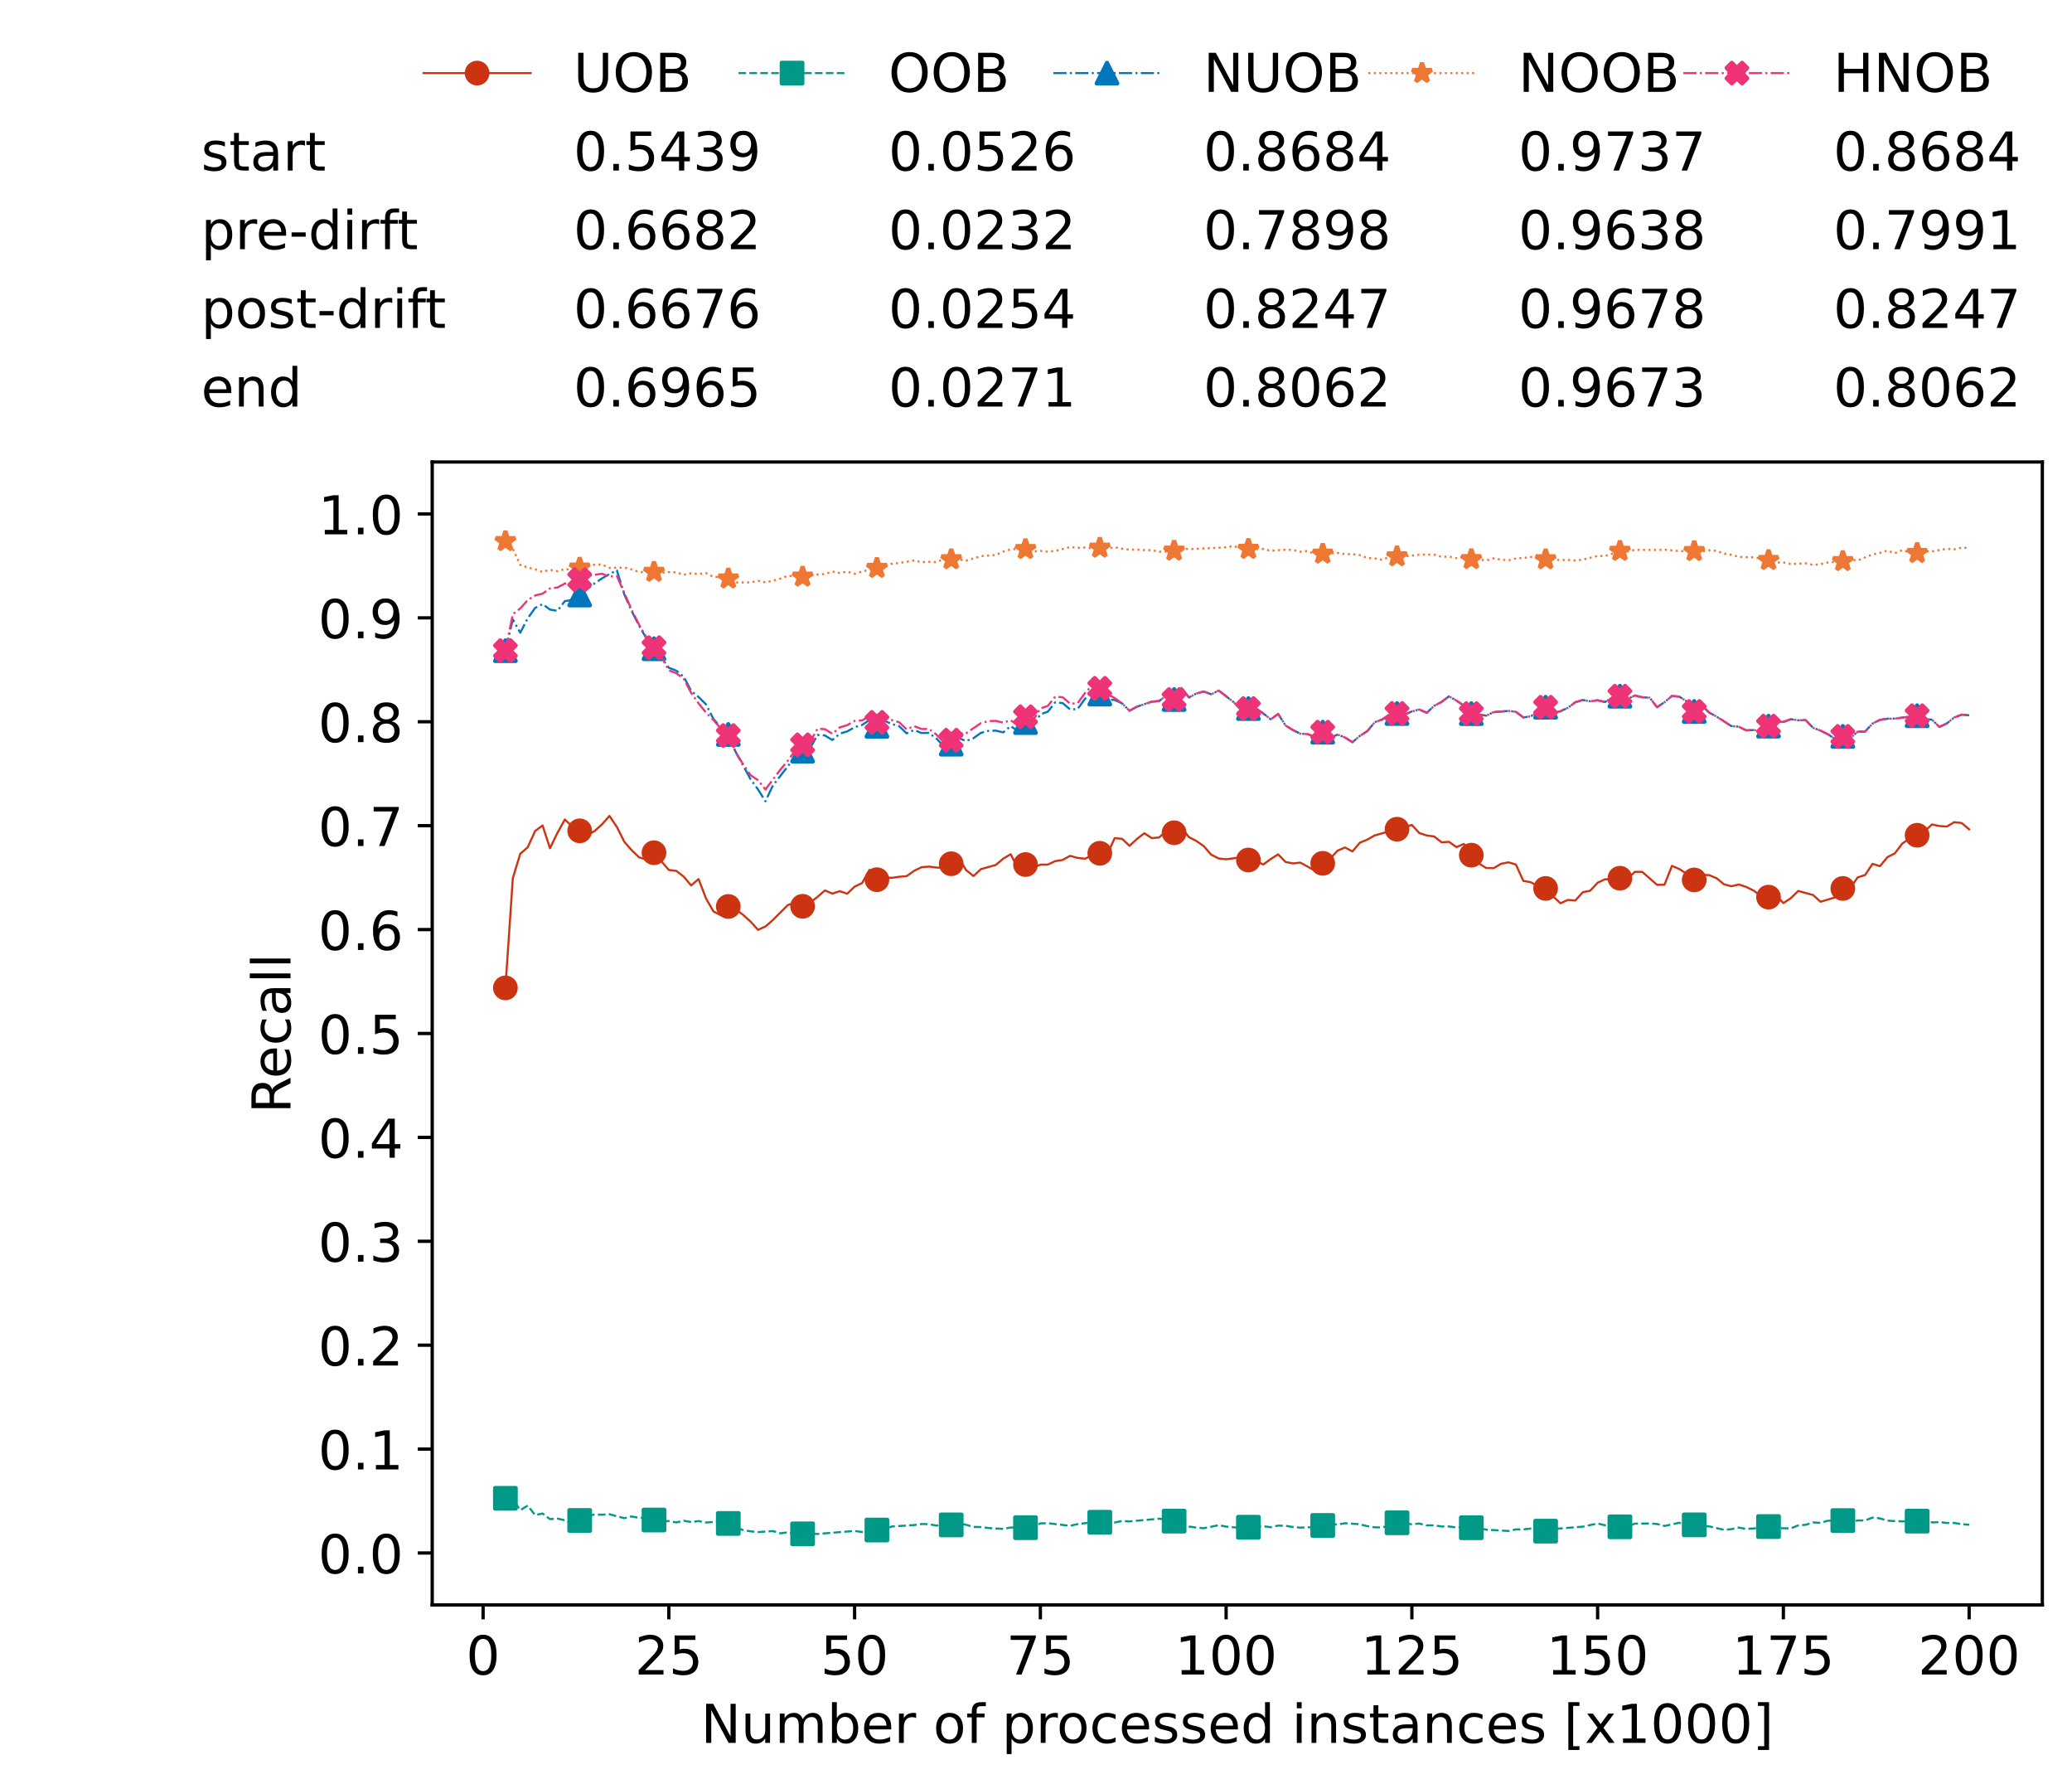 <?xml version="1.0" encoding="utf-8" standalone="no"?>
<!DOCTYPE svg PUBLIC "-//W3C//DTD SVG 1.1//EN"
  "http://www.w3.org/Graphics/SVG/1.1/DTD/svg11.dtd">
<!-- Created with matplotlib (https://matplotlib.org/) -->
<svg height="432.615pt" version="1.1" viewBox="0 0 502.65 432.615" width="502.65pt" xmlns="http://www.w3.org/2000/svg" xmlns:xlink="http://www.w3.org/1999/xlink">
 <defs>
  <style type="text/css">*{stroke-linecap:butt;stroke-linejoin:round;}</style>
 </defs>
 <g id="figure_1">
  <g id="patch_1">
   <path d="M 0 432.615 
L 502.65 432.615 
L 502.65 0 
L 0 0 
z
" style="fill:#ffffff;"/>
  </g>
  <g id="axes_1">
   <g id="patch_2">
    <path d="M 104.85 389.252 
L 495.45 389.252 
L 495.45 112.052 
L 104.85 112.052 
z
" style="fill:#ffffff;"/>
   </g>
   <g id="matplotlib.axis_1">
    <g id="xtick_1">
     <g id="line2d_1">
      <defs>
       <path d="M 0 0 
L 0 3.5 
" id="md2c3ec99e4" style="stroke:#000000;stroke-width:0.8;"/>
      </defs>
      <g>
       <use style="stroke:#000000;stroke-width:0.8;" x="117.197" xlink:href="#md2c3ec99e4" y="389.252"/>
      </g>
     </g>
     <g id="text_1">
      <!-- 0 -->
      <g transform="translate(113.061 406.13)scale(0.13 -0.13)">
       <defs>
        <path d="M 31.781 66.406 
Q 24.172 66.406 20.328 58.906 
Q 16.5 51.422 16.5 36.375 
Q 16.5 21.391 20.328 13.891 
Q 24.172 6.391 31.781 6.391 
Q 39.453 6.391 43.281 13.891 
Q 47.125 21.391 47.125 36.375 
Q 47.125 51.422 43.281 58.906 
Q 39.453 66.406 31.781 66.406 
z
M 31.781 74.219 
Q 44.047 74.219 50.516 64.516 
Q 56.984 54.828 56.984 36.375 
Q 56.984 17.969 50.516 8.266 
Q 44.047 -1.422 31.781 -1.422 
Q 19.531 -1.422 13.062 8.266 
Q 6.594 17.969 6.594 36.375 
Q 6.594 54.828 13.062 64.516 
Q 19.531 74.219 31.781 74.219 
z
" id="DejaVuSans-48"/>
       </defs>
       <use xlink:href="#DejaVuSans-48"/>
      </g>
     </g>
    </g>
    <g id="xtick_2">
     <g id="line2d_2">
      <g>
       <use style="stroke:#000000;stroke-width:0.8;" x="162.259" xlink:href="#md2c3ec99e4" y="389.252"/>
      </g>
     </g>
     <g id="text_2">
      <!-- 25 -->
      <g transform="translate(153.988 406.13)scale(0.13 -0.13)">
       <defs>
        <path d="M 19.188 8.297 
L 53.609 8.297 
L 53.609 0 
L 7.328 0 
L 7.328 8.297 
Q 12.938 14.109 22.625 23.891 
Q 32.328 33.688 34.812 36.531 
Q 39.547 41.844 41.422 45.531 
Q 43.312 49.219 43.312 52.781 
Q 43.312 58.594 39.234 62.25 
Q 35.156 65.922 28.609 65.922 
Q 23.969 65.922 18.812 64.312 
Q 13.672 62.703 7.812 59.422 
L 7.812 69.391 
Q 13.766 71.781 18.938 73 
Q 24.125 74.219 28.422 74.219 
Q 39.75 74.219 46.484 68.547 
Q 53.219 62.891 53.219 53.422 
Q 53.219 48.922 51.531 44.891 
Q 49.859 40.875 45.406 35.406 
Q 44.188 33.984 37.641 27.219 
Q 31.109 20.453 19.188 8.297 
z
" id="DejaVuSans-50"/>
        <path d="M 10.797 72.906 
L 49.516 72.906 
L 49.516 64.594 
L 19.828 64.594 
L 19.828 46.734 
Q 21.969 47.469 24.109 47.828 
Q 26.266 48.188 28.422 48.188 
Q 40.625 48.188 47.75 41.5 
Q 54.891 34.812 54.891 23.391 
Q 54.891 11.625 47.562 5.094 
Q 40.234 -1.422 26.906 -1.422 
Q 22.312 -1.422 17.547 -0.641 
Q 12.797 0.141 7.719 1.703 
L 7.719 11.625 
Q 12.109 9.234 16.797 8.062 
Q 21.484 6.891 26.703 6.891 
Q 35.156 6.891 40.078 11.328 
Q 45.016 15.766 45.016 23.391 
Q 45.016 31 40.078 35.438 
Q 35.156 39.891 26.703 39.891 
Q 22.75 39.891 18.812 39.016 
Q 14.891 38.141 10.797 36.281 
z
" id="DejaVuSans-53"/>
       </defs>
       <use xlink:href="#DejaVuSans-50"/>
       <use x="63.623" xlink:href="#DejaVuSans-53"/>
      </g>
     </g>
    </g>
    <g id="xtick_3">
     <g id="line2d_3">
      <g>
       <use style="stroke:#000000;stroke-width:0.8;" x="207.322" xlink:href="#md2c3ec99e4" y="389.252"/>
      </g>
     </g>
     <g id="text_3">
      <!-- 50 -->
      <g transform="translate(199.05 406.13)scale(0.13 -0.13)">
       <use xlink:href="#DejaVuSans-53"/>
       <use x="63.623" xlink:href="#DejaVuSans-48"/>
      </g>
     </g>
    </g>
    <g id="xtick_4">
     <g id="line2d_4">
      <g>
       <use style="stroke:#000000;stroke-width:0.8;" x="252.384" xlink:href="#md2c3ec99e4" y="389.252"/>
      </g>
     </g>
     <g id="text_4">
      <!-- 75 -->
      <g transform="translate(244.113 406.13)scale(0.13 -0.13)">
       <defs>
        <path d="M 8.203 72.906 
L 55.078 72.906 
L 55.078 68.703 
L 28.609 0 
L 18.312 0 
L 43.219 64.594 
L 8.203 64.594 
z
" id="DejaVuSans-55"/>
       </defs>
       <use xlink:href="#DejaVuSans-55"/>
       <use x="63.623" xlink:href="#DejaVuSans-53"/>
      </g>
     </g>
    </g>
    <g id="xtick_5">
     <g id="line2d_5">
      <g>
       <use style="stroke:#000000;stroke-width:0.8;" x="297.446" xlink:href="#md2c3ec99e4" y="389.252"/>
      </g>
     </g>
     <g id="text_5">
      <!-- 100 -->
      <g transform="translate(285.039 406.13)scale(0.13 -0.13)">
       <defs>
        <path d="M 12.406 8.297 
L 28.516 8.297 
L 28.516 63.922 
L 10.984 60.406 
L 10.984 69.391 
L 28.422 72.906 
L 38.281 72.906 
L 38.281 8.297 
L 54.391 8.297 
L 54.391 0 
L 12.406 0 
z
" id="DejaVuSans-49"/>
       </defs>
       <use xlink:href="#DejaVuSans-49"/>
       <use x="63.623" xlink:href="#DejaVuSans-48"/>
       <use x="127.246" xlink:href="#DejaVuSans-48"/>
      </g>
     </g>
    </g>
    <g id="xtick_6">
     <g id="line2d_6">
      <g>
       <use style="stroke:#000000;stroke-width:0.8;" x="342.509" xlink:href="#md2c3ec99e4" y="389.252"/>
      </g>
     </g>
     <g id="text_6">
      <!-- 125 -->
      <g transform="translate(330.102 406.13)scale(0.13 -0.13)">
       <use xlink:href="#DejaVuSans-49"/>
       <use x="63.623" xlink:href="#DejaVuSans-50"/>
       <use x="127.246" xlink:href="#DejaVuSans-53"/>
      </g>
     </g>
    </g>
    <g id="xtick_7">
     <g id="line2d_7">
      <g>
       <use style="stroke:#000000;stroke-width:0.8;" x="387.571" xlink:href="#md2c3ec99e4" y="389.252"/>
      </g>
     </g>
     <g id="text_7">
      <!-- 150 -->
      <g transform="translate(375.164 406.13)scale(0.13 -0.13)">
       <use xlink:href="#DejaVuSans-49"/>
       <use x="63.623" xlink:href="#DejaVuSans-53"/>
       <use x="127.246" xlink:href="#DejaVuSans-48"/>
      </g>
     </g>
    </g>
    <g id="xtick_8">
     <g id="line2d_8">
      <g>
       <use style="stroke:#000000;stroke-width:0.8;" x="432.633" xlink:href="#md2c3ec99e4" y="389.252"/>
      </g>
     </g>
     <g id="text_8">
      <!-- 175 -->
      <g transform="translate(420.226 406.13)scale(0.13 -0.13)">
       <use xlink:href="#DejaVuSans-49"/>
       <use x="63.623" xlink:href="#DejaVuSans-55"/>
       <use x="127.246" xlink:href="#DejaVuSans-53"/>
      </g>
     </g>
    </g>
    <g id="xtick_9">
     <g id="line2d_9">
      <g>
       <use style="stroke:#000000;stroke-width:0.8;" x="477.695" xlink:href="#md2c3ec99e4" y="389.252"/>
      </g>
     </g>
     <g id="text_9">
      <!-- 200 -->
      <g transform="translate(465.289 406.13)scale(0.13 -0.13)">
       <use xlink:href="#DejaVuSans-50"/>
       <use x="63.623" xlink:href="#DejaVuSans-48"/>
       <use x="127.246" xlink:href="#DejaVuSans-48"/>
      </g>
     </g>
    </g>
    <g id="text_10">
     <!-- Number of processed instances [x1000] -->
     <g transform="translate(170.025 422.711)scale(0.13 -0.13)">
      <defs>
       <path d="M 9.812 72.906 
L 23.094 72.906 
L 55.422 11.922 
L 55.422 72.906 
L 64.984 72.906 
L 64.984 0 
L 51.703 0 
L 19.391 60.984 
L 19.391 0 
L 9.812 0 
z
" id="DejaVuSans-78"/>
       <path d="M 8.5 21.578 
L 8.5 54.688 
L 17.484 54.688 
L 17.484 21.922 
Q 17.484 14.156 20.5 10.266 
Q 23.531 6.391 29.594 6.391 
Q 36.859 6.391 41.078 11.031 
Q 45.312 15.672 45.312 23.688 
L 45.312 54.688 
L 54.297 54.688 
L 54.297 0 
L 45.312 0 
L 45.312 8.406 
Q 42.047 3.422 37.719 1 
Q 33.406 -1.422 27.688 -1.422 
Q 18.266 -1.422 13.375 4.438 
Q 8.5 10.297 8.5 21.578 
z
M 31.109 56 
z
" id="DejaVuSans-117"/>
       <path d="M 52 44.188 
Q 55.375 50.25 60.062 53.125 
Q 64.75 56 71.094 56 
Q 79.641 56 84.281 50.016 
Q 88.922 44.047 88.922 33.016 
L 88.922 0 
L 79.891 0 
L 79.891 32.719 
Q 79.891 40.578 77.094 44.375 
Q 74.312 48.188 68.609 48.188 
Q 61.625 48.188 57.562 43.547 
Q 53.516 38.922 53.516 30.906 
L 53.516 0 
L 44.484 0 
L 44.484 32.719 
Q 44.484 40.625 41.703 44.406 
Q 38.922 48.188 33.109 48.188 
Q 26.219 48.188 22.156 43.531 
Q 18.109 38.875 18.109 30.906 
L 18.109 0 
L 9.078 0 
L 9.078 54.688 
L 18.109 54.688 
L 18.109 46.188 
Q 21.188 51.219 25.484 53.609 
Q 29.781 56 35.688 56 
Q 41.656 56 45.828 52.969 
Q 50 49.953 52 44.188 
z
" id="DejaVuSans-109"/>
       <path d="M 48.688 27.297 
Q 48.688 37.203 44.609 42.844 
Q 40.531 48.484 33.406 48.484 
Q 26.266 48.484 22.188 42.844 
Q 18.109 37.203 18.109 27.297 
Q 18.109 17.391 22.188 11.75 
Q 26.266 6.109 33.406 6.109 
Q 40.531 6.109 44.609 11.75 
Q 48.688 17.391 48.688 27.297 
z
M 18.109 46.391 
Q 20.953 51.266 25.266 53.625 
Q 29.594 56 35.594 56 
Q 45.562 56 51.781 48.094 
Q 58.016 40.188 58.016 27.297 
Q 58.016 14.406 51.781 6.484 
Q 45.562 -1.422 35.594 -1.422 
Q 29.594 -1.422 25.266 0.953 
Q 20.953 3.328 18.109 8.203 
L 18.109 0 
L 9.078 0 
L 9.078 75.984 
L 18.109 75.984 
z
" id="DejaVuSans-98"/>
       <path d="M 56.203 29.594 
L 56.203 25.203 
L 14.891 25.203 
Q 15.484 15.922 20.484 11.062 
Q 25.484 6.203 34.422 6.203 
Q 39.594 6.203 44.453 7.469 
Q 49.312 8.734 54.109 11.281 
L 54.109 2.781 
Q 49.266 0.734 44.188 -0.344 
Q 39.109 -1.422 33.891 -1.422 
Q 20.797 -1.422 13.156 6.188 
Q 5.516 13.812 5.516 26.812 
Q 5.516 40.234 12.766 48.109 
Q 20.016 56 32.328 56 
Q 43.359 56 49.781 48.891 
Q 56.203 41.797 56.203 29.594 
z
M 47.219 32.234 
Q 47.125 39.594 43.094 43.984 
Q 39.062 48.391 32.422 48.391 
Q 24.906 48.391 20.391 44.141 
Q 15.875 39.891 15.188 32.172 
z
" id="DejaVuSans-101"/>
       <path d="M 41.109 46.297 
Q 39.594 47.172 37.812 47.578 
Q 36.031 48 33.891 48 
Q 26.266 48 22.188 43.047 
Q 18.109 38.094 18.109 28.812 
L 18.109 0 
L 9.078 0 
L 9.078 54.688 
L 18.109 54.688 
L 18.109 46.188 
Q 20.953 51.172 25.484 53.578 
Q 30.031 56 36.531 56 
Q 37.453 56 38.578 55.875 
Q 39.703 55.766 41.062 55.516 
z
" id="DejaVuSans-114"/>
       <path id="DejaVuSans-32"/>
       <path d="M 30.609 48.391 
Q 23.391 48.391 19.188 42.75 
Q 14.984 37.109 14.984 27.297 
Q 14.984 17.484 19.156 11.844 
Q 23.344 6.203 30.609 6.203 
Q 37.797 6.203 41.984 11.859 
Q 46.188 17.531 46.188 27.297 
Q 46.188 37.016 41.984 42.703 
Q 37.797 48.391 30.609 48.391 
z
M 30.609 56 
Q 42.328 56 49.016 48.375 
Q 55.719 40.766 55.719 27.297 
Q 55.719 13.875 49.016 6.219 
Q 42.328 -1.422 30.609 -1.422 
Q 18.844 -1.422 12.172 6.219 
Q 5.516 13.875 5.516 27.297 
Q 5.516 40.766 12.172 48.375 
Q 18.844 56 30.609 56 
z
" id="DejaVuSans-111"/>
       <path d="M 37.109 75.984 
L 37.109 68.5 
L 28.516 68.5 
Q 23.688 68.5 21.797 66.547 
Q 19.922 64.594 19.922 59.516 
L 19.922 54.688 
L 34.719 54.688 
L 34.719 47.703 
L 19.922 47.703 
L 19.922 0 
L 10.891 0 
L 10.891 47.703 
L 2.297 47.703 
L 2.297 54.688 
L 10.891 54.688 
L 10.891 58.5 
Q 10.891 67.625 15.141 71.797 
Q 19.391 75.984 28.609 75.984 
z
" id="DejaVuSans-102"/>
       <path d="M 18.109 8.203 
L 18.109 -20.797 
L 9.078 -20.797 
L 9.078 54.688 
L 18.109 54.688 
L 18.109 46.391 
Q 20.953 51.266 25.266 53.625 
Q 29.594 56 35.594 56 
Q 45.562 56 51.781 48.094 
Q 58.016 40.188 58.016 27.297 
Q 58.016 14.406 51.781 6.484 
Q 45.562 -1.422 35.594 -1.422 
Q 29.594 -1.422 25.266 0.953 
Q 20.953 3.328 18.109 8.203 
z
M 48.688 27.297 
Q 48.688 37.203 44.609 42.844 
Q 40.531 48.484 33.406 48.484 
Q 26.266 48.484 22.188 42.844 
Q 18.109 37.203 18.109 27.297 
Q 18.109 17.391 22.188 11.75 
Q 26.266 6.109 33.406 6.109 
Q 40.531 6.109 44.609 11.75 
Q 48.688 17.391 48.688 27.297 
z
" id="DejaVuSans-112"/>
       <path d="M 48.781 52.594 
L 48.781 44.188 
Q 44.969 46.297 41.141 47.344 
Q 37.312 48.391 33.406 48.391 
Q 24.656 48.391 19.812 42.844 
Q 14.984 37.312 14.984 27.297 
Q 14.984 17.281 19.812 11.734 
Q 24.656 6.203 33.406 6.203 
Q 37.312 6.203 41.141 7.25 
Q 44.969 8.297 48.781 10.406 
L 48.781 2.094 
Q 45.016 0.344 40.984 -0.531 
Q 36.969 -1.422 32.422 -1.422 
Q 20.062 -1.422 12.781 6.344 
Q 5.516 14.109 5.516 27.297 
Q 5.516 40.672 12.859 48.328 
Q 20.219 56 33.016 56 
Q 37.156 56 41.109 55.141 
Q 45.062 54.297 48.781 52.594 
z
" id="DejaVuSans-99"/>
       <path d="M 44.281 53.078 
L 44.281 44.578 
Q 40.484 46.531 36.375 47.5 
Q 32.281 48.484 27.875 48.484 
Q 21.188 48.484 17.844 46.438 
Q 14.5 44.391 14.5 40.281 
Q 14.5 37.156 16.891 35.375 
Q 19.281 33.594 26.516 31.984 
L 29.594 31.297 
Q 39.156 29.25 43.188 25.516 
Q 47.219 21.781 47.219 15.094 
Q 47.219 7.469 41.188 3.016 
Q 35.156 -1.422 24.609 -1.422 
Q 20.219 -1.422 15.453 -0.562 
Q 10.688 0.297 5.422 2 
L 5.422 11.281 
Q 10.406 8.688 15.234 7.391 
Q 20.062 6.109 24.812 6.109 
Q 31.156 6.109 34.562 8.281 
Q 37.984 10.453 37.984 14.406 
Q 37.984 18.062 35.516 20.016 
Q 33.062 21.969 24.703 23.781 
L 21.578 24.516 
Q 13.234 26.266 9.516 29.906 
Q 5.812 33.547 5.812 39.891 
Q 5.812 47.609 11.281 51.797 
Q 16.75 56 26.812 56 
Q 31.781 56 36.172 55.266 
Q 40.578 54.547 44.281 53.078 
z
" id="DejaVuSans-115"/>
       <path d="M 45.406 46.391 
L 45.406 75.984 
L 54.391 75.984 
L 54.391 0 
L 45.406 0 
L 45.406 8.203 
Q 42.578 3.328 38.25 0.953 
Q 33.938 -1.422 27.875 -1.422 
Q 17.969 -1.422 11.734 6.484 
Q 5.516 14.406 5.516 27.297 
Q 5.516 40.188 11.734 48.094 
Q 17.969 56 27.875 56 
Q 33.938 56 38.25 53.625 
Q 42.578 51.266 45.406 46.391 
z
M 14.797 27.297 
Q 14.797 17.391 18.875 11.75 
Q 22.953 6.109 30.078 6.109 
Q 37.203 6.109 41.297 11.75 
Q 45.406 17.391 45.406 27.297 
Q 45.406 37.203 41.297 42.844 
Q 37.203 48.484 30.078 48.484 
Q 22.953 48.484 18.875 42.844 
Q 14.797 37.203 14.797 27.297 
z
" id="DejaVuSans-100"/>
       <path d="M 9.422 54.688 
L 18.406 54.688 
L 18.406 0 
L 9.422 0 
z
M 9.422 75.984 
L 18.406 75.984 
L 18.406 64.594 
L 9.422 64.594 
z
" id="DejaVuSans-105"/>
       <path d="M 54.891 33.016 
L 54.891 0 
L 45.906 0 
L 45.906 32.719 
Q 45.906 40.484 42.875 44.328 
Q 39.844 48.188 33.797 48.188 
Q 26.516 48.188 22.312 43.547 
Q 18.109 38.922 18.109 30.906 
L 18.109 0 
L 9.078 0 
L 9.078 54.688 
L 18.109 54.688 
L 18.109 46.188 
Q 21.344 51.125 25.703 53.562 
Q 30.078 56 35.797 56 
Q 45.219 56 50.047 50.172 
Q 54.891 44.344 54.891 33.016 
z
" id="DejaVuSans-110"/>
       <path d="M 18.312 70.219 
L 18.312 54.688 
L 36.812 54.688 
L 36.812 47.703 
L 18.312 47.703 
L 18.312 18.016 
Q 18.312 11.328 20.141 9.422 
Q 21.969 7.516 27.594 7.516 
L 36.812 7.516 
L 36.812 0 
L 27.594 0 
Q 17.188 0 13.234 3.875 
Q 9.281 7.766 9.281 18.016 
L 9.281 47.703 
L 2.688 47.703 
L 2.688 54.688 
L 9.281 54.688 
L 9.281 70.219 
z
" id="DejaVuSans-116"/>
       <path d="M 34.281 27.484 
Q 23.391 27.484 19.188 25 
Q 14.984 22.516 14.984 16.5 
Q 14.984 11.719 18.141 8.906 
Q 21.297 6.109 26.703 6.109 
Q 34.188 6.109 38.703 11.406 
Q 43.219 16.703 43.219 25.484 
L 43.219 27.484 
z
M 52.203 31.203 
L 52.203 0 
L 43.219 0 
L 43.219 8.297 
Q 40.141 3.328 35.547 0.953 
Q 30.953 -1.422 24.312 -1.422 
Q 15.922 -1.422 10.953 3.297 
Q 6 8.016 6 15.922 
Q 6 25.141 12.172 29.828 
Q 18.359 34.516 30.609 34.516 
L 43.219 34.516 
L 43.219 35.406 
Q 43.219 41.609 39.141 45 
Q 35.062 48.391 27.688 48.391 
Q 23 48.391 18.547 47.266 
Q 14.109 46.141 10.016 43.891 
L 10.016 52.203 
Q 14.938 54.109 19.578 55.047 
Q 24.219 56 28.609 56 
Q 40.484 56 46.344 49.844 
Q 52.203 43.703 52.203 31.203 
z
" id="DejaVuSans-97"/>
       <path d="M 8.594 75.984 
L 29.297 75.984 
L 29.297 69 
L 17.578 69 
L 17.578 -6.203 
L 29.297 -6.203 
L 29.297 -13.188 
L 8.594 -13.188 
z
" id="DejaVuSans-91"/>
       <path d="M 54.891 54.688 
L 35.109 28.078 
L 55.906 0 
L 45.312 0 
L 29.391 21.484 
L 13.484 0 
L 2.875 0 
L 24.125 28.609 
L 4.688 54.688 
L 15.281 54.688 
L 29.781 35.203 
L 44.281 54.688 
z
" id="DejaVuSans-120"/>
       <path d="M 30.422 75.984 
L 30.422 -13.188 
L 9.719 -13.188 
L 9.719 -6.203 
L 21.391 -6.203 
L 21.391 69 
L 9.719 69 
L 9.719 75.984 
z
" id="DejaVuSans-93"/>
      </defs>
      <use xlink:href="#DejaVuSans-78"/>
      <use x="74.805" xlink:href="#DejaVuSans-117"/>
      <use x="138.184" xlink:href="#DejaVuSans-109"/>
      <use x="235.596" xlink:href="#DejaVuSans-98"/>
      <use x="299.072" xlink:href="#DejaVuSans-101"/>
      <use x="360.596" xlink:href="#DejaVuSans-114"/>
      <use x="401.709" xlink:href="#DejaVuSans-32"/>
      <use x="433.496" xlink:href="#DejaVuSans-111"/>
      <use x="494.678" xlink:href="#DejaVuSans-102"/>
      <use x="529.883" xlink:href="#DejaVuSans-32"/>
      <use x="561.67" xlink:href="#DejaVuSans-112"/>
      <use x="625.146" xlink:href="#DejaVuSans-114"/>
      <use x="664.01" xlink:href="#DejaVuSans-111"/>
      <use x="725.191" xlink:href="#DejaVuSans-99"/>
      <use x="780.172" xlink:href="#DejaVuSans-101"/>
      <use x="841.695" xlink:href="#DejaVuSans-115"/>
      <use x="893.795" xlink:href="#DejaVuSans-115"/>
      <use x="945.895" xlink:href="#DejaVuSans-101"/>
      <use x="1007.418" xlink:href="#DejaVuSans-100"/>
      <use x="1070.895" xlink:href="#DejaVuSans-32"/>
      <use x="1102.682" xlink:href="#DejaVuSans-105"/>
      <use x="1130.465" xlink:href="#DejaVuSans-110"/>
      <use x="1193.844" xlink:href="#DejaVuSans-115"/>
      <use x="1245.943" xlink:href="#DejaVuSans-116"/>
      <use x="1285.152" xlink:href="#DejaVuSans-97"/>
      <use x="1346.432" xlink:href="#DejaVuSans-110"/>
      <use x="1409.811" xlink:href="#DejaVuSans-99"/>
      <use x="1464.791" xlink:href="#DejaVuSans-101"/>
      <use x="1526.314" xlink:href="#DejaVuSans-115"/>
      <use x="1578.414" xlink:href="#DejaVuSans-32"/>
      <use x="1610.201" xlink:href="#DejaVuSans-91"/>
      <use x="1649.215" xlink:href="#DejaVuSans-120"/>
      <use x="1708.395" xlink:href="#DejaVuSans-49"/>
      <use x="1772.018" xlink:href="#DejaVuSans-48"/>
      <use x="1835.641" xlink:href="#DejaVuSans-48"/>
      <use x="1899.264" xlink:href="#DejaVuSans-48"/>
      <use x="1962.887" xlink:href="#DejaVuSans-93"/>
     </g>
    </g>
   </g>
   <g id="matplotlib.axis_2">
    <g id="ytick_1">
     <g id="line2d_10">
      <defs>
       <path d="M 0 0 
L -3.5 0 
" id="m25f4cea16d" style="stroke:#000000;stroke-width:0.8;"/>
      </defs>
      <g>
       <use style="stroke:#000000;stroke-width:0.8;" x="104.85" xlink:href="#m25f4cea16d" y="376.652"/>
      </g>
     </g>
     <g id="text_11">
      <!-- 0.0 -->
      <g transform="translate(77.176 381.591)scale(0.13 -0.13)">
       <defs>
        <path d="M 10.688 12.406 
L 21 12.406 
L 21 0 
L 10.688 0 
z
" id="DejaVuSans-46"/>
       </defs>
       <use xlink:href="#DejaVuSans-48"/>
       <use x="63.623" xlink:href="#DejaVuSans-46"/>
       <use x="95.41" xlink:href="#DejaVuSans-48"/>
      </g>
     </g>
    </g>
    <g id="ytick_2">
     <g id="line2d_11">
      <g>
       <use style="stroke:#000000;stroke-width:0.8;" x="104.85" xlink:href="#m25f4cea16d" y="351.452"/>
      </g>
     </g>
     <g id="text_12">
      <!-- 0.1 -->
      <g transform="translate(77.176 356.391)scale(0.13 -0.13)">
       <use xlink:href="#DejaVuSans-48"/>
       <use x="63.623" xlink:href="#DejaVuSans-46"/>
       <use x="95.41" xlink:href="#DejaVuSans-49"/>
      </g>
     </g>
    </g>
    <g id="ytick_3">
     <g id="line2d_12">
      <g>
       <use style="stroke:#000000;stroke-width:0.8;" x="104.85" xlink:href="#m25f4cea16d" y="326.252"/>
      </g>
     </g>
     <g id="text_13">
      <!-- 0.2 -->
      <g transform="translate(77.176 331.191)scale(0.13 -0.13)">
       <use xlink:href="#DejaVuSans-48"/>
       <use x="63.623" xlink:href="#DejaVuSans-46"/>
       <use x="95.41" xlink:href="#DejaVuSans-50"/>
      </g>
     </g>
    </g>
    <g id="ytick_4">
     <g id="line2d_13">
      <g>
       <use style="stroke:#000000;stroke-width:0.8;" x="104.85" xlink:href="#m25f4cea16d" y="301.052"/>
      </g>
     </g>
     <g id="text_14">
      <!-- 0.3 -->
      <g transform="translate(77.176 305.991)scale(0.13 -0.13)">
       <defs>
        <path d="M 40.578 39.312 
Q 47.656 37.797 51.625 33 
Q 55.609 28.219 55.609 21.188 
Q 55.609 10.406 48.188 4.484 
Q 40.766 -1.422 27.094 -1.422 
Q 22.516 -1.422 17.656 -0.516 
Q 12.797 0.391 7.625 2.203 
L 7.625 11.719 
Q 11.719 9.328 16.594 8.109 
Q 21.484 6.891 26.812 6.891 
Q 36.078 6.891 40.938 10.547 
Q 45.797 14.203 45.797 21.188 
Q 45.797 27.641 41.281 31.266 
Q 36.766 34.906 28.719 34.906 
L 20.219 34.906 
L 20.219 43.016 
L 29.109 43.016 
Q 36.375 43.016 40.234 45.922 
Q 44.094 48.828 44.094 54.297 
Q 44.094 59.906 40.109 62.906 
Q 36.141 65.922 28.719 65.922 
Q 24.656 65.922 20.016 65.031 
Q 15.375 64.156 9.812 62.312 
L 9.812 71.094 
Q 15.438 72.656 20.344 73.438 
Q 25.25 74.219 29.594 74.219 
Q 40.828 74.219 47.359 69.109 
Q 53.906 64.016 53.906 55.328 
Q 53.906 49.266 50.438 45.094 
Q 46.969 40.922 40.578 39.312 
z
" id="DejaVuSans-51"/>
       </defs>
       <use xlink:href="#DejaVuSans-48"/>
       <use x="63.623" xlink:href="#DejaVuSans-46"/>
       <use x="95.41" xlink:href="#DejaVuSans-51"/>
      </g>
     </g>
    </g>
    <g id="ytick_5">
     <g id="line2d_14">
      <g>
       <use style="stroke:#000000;stroke-width:0.8;" x="104.85" xlink:href="#m25f4cea16d" y="275.852"/>
      </g>
     </g>
     <g id="text_15">
      <!-- 0.4 -->
      <g transform="translate(77.176 280.791)scale(0.13 -0.13)">
       <defs>
        <path d="M 37.797 64.312 
L 12.891 25.391 
L 37.797 25.391 
z
M 35.203 72.906 
L 47.609 72.906 
L 47.609 25.391 
L 58.016 25.391 
L 58.016 17.188 
L 47.609 17.188 
L 47.609 0 
L 37.797 0 
L 37.797 17.188 
L 4.891 17.188 
L 4.891 26.703 
z
" id="DejaVuSans-52"/>
       </defs>
       <use xlink:href="#DejaVuSans-48"/>
       <use x="63.623" xlink:href="#DejaVuSans-46"/>
       <use x="95.41" xlink:href="#DejaVuSans-52"/>
      </g>
     </g>
    </g>
    <g id="ytick_6">
     <g id="line2d_15">
      <g>
       <use style="stroke:#000000;stroke-width:0.8;" x="104.85" xlink:href="#m25f4cea16d" y="250.652"/>
      </g>
     </g>
     <g id="text_16">
      <!-- 0.5 -->
      <g transform="translate(77.176 255.591)scale(0.13 -0.13)">
       <use xlink:href="#DejaVuSans-48"/>
       <use x="63.623" xlink:href="#DejaVuSans-46"/>
       <use x="95.41" xlink:href="#DejaVuSans-53"/>
      </g>
     </g>
    </g>
    <g id="ytick_7">
     <g id="line2d_16">
      <g>
       <use style="stroke:#000000;stroke-width:0.8;" x="104.85" xlink:href="#m25f4cea16d" y="225.452"/>
      </g>
     </g>
     <g id="text_17">
      <!-- 0.6 -->
      <g transform="translate(77.176 230.391)scale(0.13 -0.13)">
       <defs>
        <path d="M 33.016 40.375 
Q 26.375 40.375 22.484 35.828 
Q 18.609 31.297 18.609 23.391 
Q 18.609 15.531 22.484 10.953 
Q 26.375 6.391 33.016 6.391 
Q 39.656 6.391 43.531 10.953 
Q 47.406 15.531 47.406 23.391 
Q 47.406 31.297 43.531 35.828 
Q 39.656 40.375 33.016 40.375 
z
M 52.594 71.297 
L 52.594 62.312 
Q 48.875 64.062 45.094 64.984 
Q 41.312 65.922 37.594 65.922 
Q 27.828 65.922 22.672 59.328 
Q 17.531 52.734 16.797 39.406 
Q 19.672 43.656 24.016 45.922 
Q 28.375 48.188 33.594 48.188 
Q 44.578 48.188 50.953 41.516 
Q 57.328 34.859 57.328 23.391 
Q 57.328 12.156 50.688 5.359 
Q 44.047 -1.422 33.016 -1.422 
Q 20.359 -1.422 13.672 8.266 
Q 6.984 17.969 6.984 36.375 
Q 6.984 53.656 15.188 63.938 
Q 23.391 74.219 37.203 74.219 
Q 40.922 74.219 44.703 73.484 
Q 48.484 72.75 52.594 71.297 
z
" id="DejaVuSans-54"/>
       </defs>
       <use xlink:href="#DejaVuSans-48"/>
       <use x="63.623" xlink:href="#DejaVuSans-46"/>
       <use x="95.41" xlink:href="#DejaVuSans-54"/>
      </g>
     </g>
    </g>
    <g id="ytick_8">
     <g id="line2d_17">
      <g>
       <use style="stroke:#000000;stroke-width:0.8;" x="104.85" xlink:href="#m25f4cea16d" y="200.252"/>
      </g>
     </g>
     <g id="text_18">
      <!-- 0.7 -->
      <g transform="translate(77.176 205.191)scale(0.13 -0.13)">
       <use xlink:href="#DejaVuSans-48"/>
       <use x="63.623" xlink:href="#DejaVuSans-46"/>
       <use x="95.41" xlink:href="#DejaVuSans-55"/>
      </g>
     </g>
    </g>
    <g id="ytick_9">
     <g id="line2d_18">
      <g>
       <use style="stroke:#000000;stroke-width:0.8;" x="104.85" xlink:href="#m25f4cea16d" y="175.052"/>
      </g>
     </g>
     <g id="text_19">
      <!-- 0.8 -->
      <g transform="translate(77.176 179.991)scale(0.13 -0.13)">
       <defs>
        <path d="M 31.781 34.625 
Q 24.75 34.625 20.719 30.859 
Q 16.703 27.094 16.703 20.516 
Q 16.703 13.922 20.719 10.156 
Q 24.75 6.391 31.781 6.391 
Q 38.812 6.391 42.859 10.172 
Q 46.922 13.969 46.922 20.516 
Q 46.922 27.094 42.891 30.859 
Q 38.875 34.625 31.781 34.625 
z
M 21.922 38.812 
Q 15.578 40.375 12.031 44.719 
Q 8.5 49.078 8.5 55.328 
Q 8.5 64.062 14.719 69.141 
Q 20.953 74.219 31.781 74.219 
Q 42.672 74.219 48.875 69.141 
Q 55.078 64.062 55.078 55.328 
Q 55.078 49.078 51.531 44.719 
Q 48 40.375 41.703 38.812 
Q 48.828 37.156 52.797 32.312 
Q 56.781 27.484 56.781 20.516 
Q 56.781 9.906 50.312 4.234 
Q 43.844 -1.422 31.781 -1.422 
Q 19.734 -1.422 13.25 4.234 
Q 6.781 9.906 6.781 20.516 
Q 6.781 27.484 10.781 32.312 
Q 14.797 37.156 21.922 38.812 
z
M 18.312 54.391 
Q 18.312 48.734 21.844 45.562 
Q 25.391 42.391 31.781 42.391 
Q 38.141 42.391 41.719 45.562 
Q 45.312 48.734 45.312 54.391 
Q 45.312 60.062 41.719 63.234 
Q 38.141 66.406 31.781 66.406 
Q 25.391 66.406 21.844 63.234 
Q 18.312 60.062 18.312 54.391 
z
" id="DejaVuSans-56"/>
       </defs>
       <use xlink:href="#DejaVuSans-48"/>
       <use x="63.623" xlink:href="#DejaVuSans-46"/>
       <use x="95.41" xlink:href="#DejaVuSans-56"/>
      </g>
     </g>
    </g>
    <g id="ytick_10">
     <g id="line2d_19">
      <g>
       <use style="stroke:#000000;stroke-width:0.8;" x="104.85" xlink:href="#m25f4cea16d" y="149.852"/>
      </g>
     </g>
     <g id="text_20">
      <!-- 0.9 -->
      <g transform="translate(77.176 154.791)scale(0.13 -0.13)">
       <defs>
        <path d="M 10.984 1.516 
L 10.984 10.5 
Q 14.703 8.734 18.5 7.812 
Q 22.312 6.891 25.984 6.891 
Q 35.75 6.891 40.891 13.453 
Q 46.047 20.016 46.781 33.406 
Q 43.953 29.203 39.594 26.953 
Q 35.25 24.703 29.984 24.703 
Q 19.047 24.703 12.672 31.312 
Q 6.297 37.938 6.297 49.422 
Q 6.297 60.641 12.938 67.422 
Q 19.578 74.219 30.609 74.219 
Q 43.266 74.219 49.922 64.516 
Q 56.594 54.828 56.594 36.375 
Q 56.594 19.141 48.406 8.859 
Q 40.234 -1.422 26.422 -1.422 
Q 22.703 -1.422 18.891 -0.688 
Q 15.094 0.047 10.984 1.516 
z
M 30.609 32.422 
Q 37.25 32.422 41.125 36.953 
Q 45.016 41.5 45.016 49.422 
Q 45.016 57.281 41.125 61.844 
Q 37.25 66.406 30.609 66.406 
Q 23.969 66.406 20.094 61.844 
Q 16.219 57.281 16.219 49.422 
Q 16.219 41.5 20.094 36.953 
Q 23.969 32.422 30.609 32.422 
z
" id="DejaVuSans-57"/>
       </defs>
       <use xlink:href="#DejaVuSans-48"/>
       <use x="63.623" xlink:href="#DejaVuSans-46"/>
       <use x="95.41" xlink:href="#DejaVuSans-57"/>
      </g>
     </g>
    </g>
    <g id="ytick_11">
     <g id="line2d_20">
      <g>
       <use style="stroke:#000000;stroke-width:0.8;" x="104.85" xlink:href="#m25f4cea16d" y="124.652"/>
      </g>
     </g>
     <g id="text_21">
      <!-- 1.0 -->
      <g transform="translate(77.176 129.591)scale(0.13 -0.13)">
       <use xlink:href="#DejaVuSans-49"/>
       <use x="63.623" xlink:href="#DejaVuSans-46"/>
       <use x="95.41" xlink:href="#DejaVuSans-48"/>
      </g>
     </g>
    </g>
    <g id="text_22">
     <!-- Recall -->
     <g transform="translate(70.472 270.044)rotate(-90)scale(0.13 -0.13)">
      <defs>
       <path d="M 44.391 34.188 
Q 47.562 33.109 50.562 29.594 
Q 53.562 26.078 56.594 19.922 
L 66.609 0 
L 56 0 
L 46.688 18.703 
Q 43.062 26.031 39.672 28.422 
Q 36.281 30.812 30.422 30.812 
L 19.672 30.812 
L 19.672 0 
L 9.812 0 
L 9.812 72.906 
L 32.078 72.906 
Q 44.578 72.906 50.734 67.672 
Q 56.891 62.453 56.891 51.906 
Q 56.891 45.016 53.688 40.469 
Q 50.484 35.938 44.391 34.188 
z
M 19.672 64.797 
L 19.672 38.922 
L 32.078 38.922 
Q 39.203 38.922 42.844 42.219 
Q 46.484 45.516 46.484 51.906 
Q 46.484 58.297 42.844 61.547 
Q 39.203 64.797 32.078 64.797 
z
" id="DejaVuSans-82"/>
       <path d="M 9.422 75.984 
L 18.406 75.984 
L 18.406 0 
L 9.422 0 
z
" id="DejaVuSans-108"/>
      </defs>
      <use xlink:href="#DejaVuSans-82"/>
      <use x="64.982" xlink:href="#DejaVuSans-101"/>
      <use x="126.506" xlink:href="#DejaVuSans-99"/>
      <use x="181.486" xlink:href="#DejaVuSans-97"/>
      <use x="242.766" xlink:href="#DejaVuSans-108"/>
      <use x="270.549" xlink:href="#DejaVuSans-108"/>
     </g>
    </g>
   </g>
   <g id="line2d_21"/>
   <g id="line2d_22"/>
   <g id="line2d_23"/>
   <g id="line2d_24"/>
   <g id="line2d_25"/>
   <g id="line2d_26">
    <path clip-path="url(#pb2aa863142)" d="M 122.605 239.599 
L 124.407 212.983 
L 126.21 207.059 
L 128.012 205.516 
L 129.815 201.561 
L 131.617 200.198 
L 133.419 205.735 
L 135.222 202.017 
L 137.024 198.766 
L 138.827 200.447 
L 142.432 202.6 
L 144.234 201.558 
L 146.037 199.951 
L 147.839 197.885 
L 149.642 200.553 
L 151.444 204.148 
L 153.247 206.215 
L 155.049 207.951 
L 156.852 208.457 
L 158.654 206.818 
L 162.259 211.001 
L 164.062 211.216 
L 165.864 212.608 
L 167.667 214.759 
L 169.469 213.203 
L 171.272 217.901 
L 173.074 221.039 
L 174.877 221.989 
L 176.679 219.849 
L 178.482 220.521 
L 180.284 221.895 
L 182.087 223.527 
L 183.889 225.512 
L 185.692 224.706 
L 187.494 223.135 
L 191.099 219.529 
L 192.902 218.878 
L 194.704 219.809 
L 196.507 218.92 
L 198.309 217.539 
L 200.112 215.955 
L 201.914 216.732 
L 203.717 216.138 
L 205.519 216.753 
L 207.322 215.043 
L 209.124 214.179 
L 210.927 210.984 
L 212.729 213.355 
L 214.532 212.795 
L 216.334 212.91 
L 218.137 212.644 
L 219.939 212.499 
L 221.742 211.207 
L 223.544 210.337 
L 225.347 210.178 
L 227.149 210.405 
L 228.952 210.502 
L 230.754 209.489 
L 232.557 208.001 
L 234.359 211.032 
L 236.162 212.466 
L 237.964 210.796 
L 241.569 209.783 
L 243.372 208.255 
L 245.174 207.175 
L 246.976 210.626 
L 248.779 209.686 
L 250.581 210.419 
L 252.384 209.713 
L 254.186 209.691 
L 255.989 208.851 
L 257.791 208.565 
L 259.594 207.572 
L 261.396 208.07 
L 263.199 208.27 
L 265.001 207.451 
L 266.804 206.952 
L 268.606 207.229 
L 270.409 203.277 
L 272.211 203.441 
L 274.014 205.146 
L 275.816 203.461 
L 277.619 202.087 
L 279.421 203.288 
L 281.224 203.103 
L 283.026 201.388 
L 284.829 201.969 
L 286.631 200.741 
L 288.434 203.037 
L 290.236 203.965 
L 292.039 205.233 
L 293.841 207.304 
L 295.644 208.207 
L 297.446 208.41 
L 301.051 207.91 
L 302.854 208.582 
L 304.656 208.786 
L 306.459 209.671 
L 308.261 208.358 
L 310.064 207.204 
L 311.866 209.053 
L 313.669 209.406 
L 315.471 209.218 
L 319.076 211.214 
L 320.879 209.384 
L 322.681 208.251 
L 324.484 206.328 
L 326.286 205.536 
L 328.089 206.509 
L 329.891 204.378 
L 331.694 203.641 
L 333.496 202.616 
L 342.509 200.084 
L 344.311 202.045 
L 346.114 202.631 
L 347.916 202.871 
L 349.719 204.296 
L 351.521 204.17 
L 353.324 205.456 
L 355.126 204.685 
L 356.928 207.405 
L 358.731 209.388 
L 360.533 210.524 
L 362.336 210.561 
L 364.138 209.498 
L 365.941 209.14 
L 367.743 209.676 
L 369.546 213.638 
L 371.348 213.971 
L 373.151 214.943 
L 374.953 215.477 
L 376.756 217.404 
L 378.558 219.078 
L 380.361 218.267 
L 382.163 218.401 
L 383.966 216.398 
L 385.768 216.029 
L 387.571 214.094 
L 389.373 213.254 
L 391.176 213.336 
L 392.978 213.003 
L 394.781 213.15 
L 396.583 211.456 
L 398.386 211.462 
L 401.991 214.601 
L 403.793 214.587 
L 405.596 209.998 
L 407.398 210.775 
L 409.201 211.963 
L 411.003 213.411 
L 412.806 212.176 
L 414.608 212.242 
L 416.411 212.989 
L 418.213 214.464 
L 420.016 214.944 
L 421.818 214.521 
L 423.621 215.106 
L 425.423 216.004 
L 427.226 217.32 
L 429.028 217.582 
L 430.831 217.123 
L 432.633 219.033 
L 434.436 217.844 
L 436.238 216.085 
L 439.843 217.075 
L 441.646 218.704 
L 445.251 217.631 
L 447.053 215.479 
L 448.856 215.372 
L 450.658 212.805 
L 452.461 212.213 
L 454.263 209.513 
L 456.066 210.082 
L 457.868 207.887 
L 459.671 206.969 
L 461.473 204.59 
L 463.276 203.357 
L 465.078 202.579 
L 466.881 201.614 
L 468.683 199.959 
L 470.485 200.341 
L 472.288 200.472 
L 474.09 199.404 
L 475.893 199.615 
L 477.695 201.136 
L 477.695 201.136 
" style="fill:none;stroke:#cc3311;stroke-linecap:square;stroke-width:0.5;"/>
    <defs>
     <path d="M 0 2.5 
C 0.663 2.5 1.299 2.237 1.768 1.768 
C 2.237 1.299 2.5 0.663 2.5 0 
C 2.5 -0.663 2.237 -1.299 1.768 -1.768 
C 1.299 -2.237 0.663 -2.5 0 -2.5 
C -0.663 -2.5 -1.299 -2.237 -1.768 -1.768 
C -2.237 -1.299 -2.5 -0.663 -2.5 0 
C -2.5 0.663 -2.237 1.299 -1.768 1.768 
C -1.299 2.237 -0.663 2.5 0 2.5 
z
" id="ma9e5f9f84e" style="stroke:#cc3311;"/>
    </defs>
    <g clip-path="url(#pb2aa863142)">
     <use style="fill:#cc3311;stroke:#cc3311;" x="122.605" xlink:href="#ma9e5f9f84e" y="239.599"/>
     <use style="fill:#cc3311;stroke:#cc3311;" x="140.629" xlink:href="#ma9e5f9f84e" y="201.505"/>
     <use style="fill:#cc3311;stroke:#cc3311;" x="158.654" xlink:href="#ma9e5f9f84e" y="206.818"/>
     <use style="fill:#cc3311;stroke:#cc3311;" x="176.679" xlink:href="#ma9e5f9f84e" y="219.849"/>
     <use style="fill:#cc3311;stroke:#cc3311;" x="194.704" xlink:href="#ma9e5f9f84e" y="219.809"/>
     <use style="fill:#cc3311;stroke:#cc3311;" x="212.729" xlink:href="#ma9e5f9f84e" y="213.355"/>
     <use style="fill:#cc3311;stroke:#cc3311;" x="230.754" xlink:href="#ma9e5f9f84e" y="209.489"/>
     <use style="fill:#cc3311;stroke:#cc3311;" x="248.779" xlink:href="#ma9e5f9f84e" y="209.686"/>
     <use style="fill:#cc3311;stroke:#cc3311;" x="266.804" xlink:href="#ma9e5f9f84e" y="206.952"/>
     <use style="fill:#cc3311;stroke:#cc3311;" x="284.829" xlink:href="#ma9e5f9f84e" y="201.969"/>
     <use style="fill:#cc3311;stroke:#cc3311;" x="302.854" xlink:href="#ma9e5f9f84e" y="208.582"/>
     <use style="fill:#cc3311;stroke:#cc3311;" x="320.879" xlink:href="#ma9e5f9f84e" y="209.384"/>
     <use style="fill:#cc3311;stroke:#cc3311;" x="338.904" xlink:href="#ma9e5f9f84e" y="201.114"/>
     <use style="fill:#cc3311;stroke:#cc3311;" x="356.928" xlink:href="#ma9e5f9f84e" y="207.405"/>
     <use style="fill:#cc3311;stroke:#cc3311;" x="374.953" xlink:href="#ma9e5f9f84e" y="215.477"/>
     <use style="fill:#cc3311;stroke:#cc3311;" x="392.978" xlink:href="#ma9e5f9f84e" y="213.003"/>
     <use style="fill:#cc3311;stroke:#cc3311;" x="411.003" xlink:href="#ma9e5f9f84e" y="213.411"/>
     <use style="fill:#cc3311;stroke:#cc3311;" x="429.028" xlink:href="#ma9e5f9f84e" y="217.582"/>
     <use style="fill:#cc3311;stroke:#cc3311;" x="447.053" xlink:href="#ma9e5f9f84e" y="215.479"/>
     <use style="fill:#cc3311;stroke:#cc3311;" x="465.078" xlink:href="#ma9e5f9f84e" y="202.579"/>
    </g>
   </g>
   <g id="line2d_27"/>
   <g id="line2d_28"/>
   <g id="line2d_29"/>
   <g id="line2d_30"/>
   <g id="line2d_31">
    <path clip-path="url(#pb2aa863142)" d="M 122.605 363.389 
L 124.407 363.592 
L 126.21 366.265 
L 128.012 365.156 
L 129.815 367.455 
L 131.617 367.079 
L 133.419 368.446 
L 135.222 368.305 
L 137.024 368.724 
L 138.827 369.516 
L 140.629 368.763 
L 142.432 367.706 
L 144.234 367.317 
L 146.037 367.37 
L 147.839 367.25 
L 151.444 368.208 
L 153.247 367.793 
L 155.049 368.139 
L 156.852 368.13 
L 158.654 368.656 
L 160.457 369.066 
L 162.259 368.893 
L 164.062 369.244 
L 165.864 368.821 
L 167.667 369.156 
L 169.469 368.911 
L 171.272 369.264 
L 174.877 368.981 
L 176.679 369.49 
L 178.482 370.519 
L 180.284 371.088 
L 182.087 371.403 
L 183.889 371.586 
L 187.494 371.342 
L 189.297 371.878 
L 191.099 371.646 
L 192.902 372.081 
L 196.507 371.976 
L 198.309 372.033 
L 207.322 371.306 
L 209.124 371.564 
L 210.927 371.26 
L 214.532 370.859 
L 216.334 370.227 
L 221.742 369.881 
L 223.544 369.623 
L 225.347 369.662 
L 227.149 370.009 
L 228.952 369.759 
L 230.754 369.839 
L 232.557 369.448 
L 234.359 369.815 
L 236.162 370.33 
L 237.964 370.36 
L 239.767 370.598 
L 243.372 370.808 
L 245.174 370.478 
L 248.779 370.513 
L 250.581 370.356 
L 252.384 369.471 
L 254.186 369.427 
L 259.594 370.059 
L 261.396 369.656 
L 265.001 369.199 
L 266.804 369.203 
L 268.606 369.393 
L 270.409 369.253 
L 272.211 368.896 
L 274.014 368.998 
L 281.224 368.331 
L 284.829 368.921 
L 286.631 369.054 
L 288.434 370.23 
L 290.236 370.501 
L 292.039 370.644 
L 295.644 369.908 
L 297.446 370.255 
L 301.051 370.573 
L 306.459 370.164 
L 308.261 370.391 
L 310.064 370.011 
L 311.866 370.055 
L 313.669 370.359 
L 315.471 370.513 
L 317.274 370.389 
L 319.076 370.511 
L 320.879 369.969 
L 322.681 369.666 
L 324.484 369.741 
L 326.286 369.441 
L 329.891 369.672 
L 331.694 370.156 
L 333.496 370.433 
L 335.299 370.441 
L 337.101 370.035 
L 338.904 369.327 
L 342.509 369.683 
L 344.311 369.52 
L 346.114 369.96 
L 347.916 369.96 
L 349.719 370.228 
L 351.521 370.217 
L 353.324 370.464 
L 355.126 370.327 
L 356.928 370.531 
L 358.731 370.599 
L 360.533 370.997 
L 365.941 371.31 
L 367.743 370.941 
L 369.546 370.941 
L 373.151 370.498 
L 374.953 371.353 
L 376.756 370.84 
L 383.966 370.265 
L 387.571 369.495 
L 389.373 369.943 
L 394.781 370.292 
L 396.583 369.528 
L 400.188 369.494 
L 401.991 369.619 
L 403.793 370.104 
L 407.398 369.316 
L 409.201 370.038 
L 411.003 369.831 
L 412.806 370.175 
L 414.608 370.194 
L 418.213 371.034 
L 420.016 370.875 
L 421.818 370.497 
L 423.621 370.828 
L 425.423 370.701 
L 429.028 370.247 
L 430.831 370.609 
L 434.436 370.688 
L 436.238 369.961 
L 438.041 369.821 
L 439.843 369.249 
L 441.646 369.339 
L 443.448 368.817 
L 447.053 368.79 
L 448.856 369.188 
L 450.658 368.769 
L 452.461 368.758 
L 454.263 368.066 
L 456.066 368.257 
L 457.868 368.819 
L 461.473 368.99 
L 463.276 368.874 
L 465.078 368.927 
L 466.881 368.682 
L 468.683 369.242 
L 470.485 369.153 
L 472.288 369.366 
L 474.09 369.369 
L 475.893 369.668 
L 477.695 369.811 
L 477.695 369.811 
" style="fill:none;stroke:#009988;stroke-dasharray:1.85,0.8;stroke-dashoffset:0;stroke-width:0.5;"/>
    <defs>
     <path d="M -2.5 2.5 
L 2.5 2.5 
L 2.5 -2.5 
L -2.5 -2.5 
z
" id="m0bd013a471" style="stroke:#009988;stroke-linejoin:miter;"/>
    </defs>
    <g clip-path="url(#pb2aa863142)">
     <use style="fill:#009988;stroke:#009988;stroke-linejoin:miter;" x="122.605" xlink:href="#m0bd013a471" y="363.389"/>
     <use style="fill:#009988;stroke:#009988;stroke-linejoin:miter;" x="140.629" xlink:href="#m0bd013a471" y="368.763"/>
     <use style="fill:#009988;stroke:#009988;stroke-linejoin:miter;" x="158.654" xlink:href="#m0bd013a471" y="368.656"/>
     <use style="fill:#009988;stroke:#009988;stroke-linejoin:miter;" x="176.679" xlink:href="#m0bd013a471" y="369.49"/>
     <use style="fill:#009988;stroke:#009988;stroke-linejoin:miter;" x="194.704" xlink:href="#m0bd013a471" y="372.008"/>
     <use style="fill:#009988;stroke:#009988;stroke-linejoin:miter;" x="212.729" xlink:href="#m0bd013a471" y="371.084"/>
     <use style="fill:#009988;stroke:#009988;stroke-linejoin:miter;" x="230.754" xlink:href="#m0bd013a471" y="369.839"/>
     <use style="fill:#009988;stroke:#009988;stroke-linejoin:miter;" x="248.779" xlink:href="#m0bd013a471" y="370.513"/>
     <use style="fill:#009988;stroke:#009988;stroke-linejoin:miter;" x="266.804" xlink:href="#m0bd013a471" y="369.203"/>
     <use style="fill:#009988;stroke:#009988;stroke-linejoin:miter;" x="284.829" xlink:href="#m0bd013a471" y="368.921"/>
     <use style="fill:#009988;stroke:#009988;stroke-linejoin:miter;" x="302.854" xlink:href="#m0bd013a471" y="370.409"/>
     <use style="fill:#009988;stroke:#009988;stroke-linejoin:miter;" x="320.879" xlink:href="#m0bd013a471" y="369.969"/>
     <use style="fill:#009988;stroke:#009988;stroke-linejoin:miter;" x="338.904" xlink:href="#m0bd013a471" y="369.327"/>
     <use style="fill:#009988;stroke:#009988;stroke-linejoin:miter;" x="356.928" xlink:href="#m0bd013a471" y="370.531"/>
     <use style="fill:#009988;stroke:#009988;stroke-linejoin:miter;" x="374.953" xlink:href="#m0bd013a471" y="371.353"/>
     <use style="fill:#009988;stroke:#009988;stroke-linejoin:miter;" x="392.978" xlink:href="#m0bd013a471" y="370.306"/>
     <use style="fill:#009988;stroke:#009988;stroke-linejoin:miter;" x="411.003" xlink:href="#m0bd013a471" y="369.831"/>
     <use style="fill:#009988;stroke:#009988;stroke-linejoin:miter;" x="429.028" xlink:href="#m0bd013a471" y="370.247"/>
     <use style="fill:#009988;stroke:#009988;stroke-linejoin:miter;" x="447.053" xlink:href="#m0bd013a471" y="368.79"/>
     <use style="fill:#009988;stroke:#009988;stroke-linejoin:miter;" x="465.078" xlink:href="#m0bd013a471" y="368.927"/>
    </g>
   </g>
   <g id="line2d_32"/>
   <g id="line2d_33"/>
   <g id="line2d_34"/>
   <g id="line2d_35"/>
   <g id="line2d_36">
    <path clip-path="url(#pb2aa863142)" d="M 122.605 157.81 
L 124.407 150.231 
L 126.21 153.464 
L 128.012 149.967 
L 129.815 147.45 
L 131.617 146.514 
L 133.419 147.844 
L 135.222 148.153 
L 137.024 145.797 
L 138.827 145.501 
L 140.629 144.307 
L 144.234 141.481 
L 146.037 140.279 
L 147.839 139.237 
L 149.642 138.325 
L 151.444 144.141 
L 153.247 148.216 
L 155.049 151.799 
L 156.852 154.895 
L 158.654 157.346 
L 160.457 159.479 
L 162.259 161.962 
L 164.062 162.65 
L 165.864 164.131 
L 167.667 167.552 
L 169.469 169.051 
L 171.272 170.833 
L 173.074 174.372 
L 174.877 176.412 
L 176.679 178.126 
L 178.482 182.374 
L 182.087 188.994 
L 183.889 191.465 
L 185.692 194.334 
L 187.494 190.507 
L 192.902 183.55 
L 194.704 182.171 
L 196.507 181.526 
L 198.309 178.257 
L 200.112 178.371 
L 201.914 179.48 
L 203.717 177.935 
L 205.519 177.397 
L 207.322 176.364 
L 209.124 175.83 
L 210.927 174.634 
L 212.729 176.15 
L 214.532 174.81 
L 216.334 175.598 
L 218.137 176.137 
L 219.939 177.866 
L 221.742 177.051 
L 223.544 177.771 
L 225.347 177.754 
L 227.149 179.093 
L 228.952 181.006 
L 230.754 180.484 
L 232.557 179.015 
L 234.359 179.724 
L 236.162 179.029 
L 237.964 177.741 
L 239.767 177.265 
L 241.569 177.199 
L 243.372 177.634 
L 245.174 176.089 
L 246.976 177.349 
L 248.779 175.241 
L 250.581 176.149 
L 252.384 173.245 
L 254.186 172.615 
L 255.989 170.343 
L 257.791 170.52 
L 259.594 172.058 
L 261.396 171.982 
L 263.199 169.511 
L 265.001 167.528 
L 266.804 168.343 
L 268.606 169.641 
L 270.409 169.774 
L 272.211 170.59 
L 274.014 172.377 
L 275.816 171.392 
L 279.421 170.18 
L 281.224 170.018 
L 283.026 168.596 
L 284.829 169.659 
L 286.631 166.837 
L 288.434 169.164 
L 290.236 168.187 
L 292.039 167.713 
L 293.841 168.398 
L 295.644 167.461 
L 299.249 170.276 
L 301.051 172.12 
L 302.854 171.848 
L 304.656 171.828 
L 306.459 173.021 
L 308.261 174.474 
L 310.064 173.156 
L 311.866 175.962 
L 313.669 177.078 
L 315.471 177.95 
L 317.274 178.06 
L 319.076 178.803 
L 320.879 177.572 
L 322.681 178.992 
L 324.484 178.154 
L 326.286 178.865 
L 328.089 180.009 
L 329.891 178.479 
L 331.694 177.324 
L 333.496 175.168 
L 335.299 174.512 
L 337.101 173.303 
L 338.904 173.047 
L 340.706 173.347 
L 342.509 172.549 
L 344.311 172.069 
L 346.114 172.879 
L 347.916 171.199 
L 349.719 170.239 
L 351.521 168.876 
L 353.324 169.92 
L 355.126 171.147 
L 356.928 173.074 
L 360.533 173.57 
L 362.336 172.727 
L 365.941 172.417 
L 367.743 172.633 
L 369.546 174.004 
L 371.348 173.739 
L 374.953 171.537 
L 376.756 172.951 
L 378.558 172.494 
L 380.361 171.656 
L 382.163 170.316 
L 383.966 169.773 
L 385.768 170.084 
L 387.571 169.844 
L 389.373 170.258 
L 391.176 169.115 
L 392.978 168.848 
L 394.781 169.555 
L 396.583 168.681 
L 398.386 169.117 
L 400.188 169.209 
L 401.991 171.509 
L 403.793 170.32 
L 405.596 168.788 
L 407.398 168.964 
L 409.201 170.131 
L 411.003 172.549 
L 412.806 171.001 
L 414.608 172.804 
L 416.411 173.779 
L 420.016 176.101 
L 421.818 176.25 
L 423.621 177.141 
L 425.423 177.048 
L 427.226 177.386 
L 429.028 176.109 
L 430.831 175.081 
L 432.633 175.094 
L 434.436 174.433 
L 436.238 174.7 
L 438.041 174.652 
L 439.843 176.525 
L 441.646 177.19 
L 443.448 178.097 
L 445.251 179.269 
L 447.053 178.602 
L 448.856 179.039 
L 450.658 177.444 
L 452.461 177.441 
L 454.263 175.466 
L 456.066 174.593 
L 457.868 174.307 
L 459.671 174.286 
L 465.078 173.581 
L 466.881 174.425 
L 468.683 174.539 
L 470.485 176.308 
L 472.288 175.45 
L 474.09 174.005 
L 475.893 173.332 
L 477.695 173.484 
L 477.695 173.484 
" style="fill:none;stroke:#0077bb;stroke-dasharray:3.2,0.8,0.5,0.8;stroke-dashoffset:0;stroke-width:0.5;"/>
    <defs>
     <path d="M 0 -2.5 
L -2.5 2.5 
L 2.5 2.5 
z
" id="mac3687ef80" style="stroke:#0077bb;stroke-linejoin:miter;"/>
    </defs>
    <g clip-path="url(#pb2aa863142)">
     <use style="fill:#0077bb;stroke:#0077bb;stroke-linejoin:miter;" x="122.605" xlink:href="#mac3687ef80" y="157.81"/>
     <use style="fill:#0077bb;stroke:#0077bb;stroke-linejoin:miter;" x="140.629" xlink:href="#mac3687ef80" y="144.307"/>
     <use style="fill:#0077bb;stroke:#0077bb;stroke-linejoin:miter;" x="158.654" xlink:href="#mac3687ef80" y="157.346"/>
     <use style="fill:#0077bb;stroke:#0077bb;stroke-linejoin:miter;" x="176.679" xlink:href="#mac3687ef80" y="178.126"/>
     <use style="fill:#0077bb;stroke:#0077bb;stroke-linejoin:miter;" x="194.704" xlink:href="#mac3687ef80" y="182.171"/>
     <use style="fill:#0077bb;stroke:#0077bb;stroke-linejoin:miter;" x="212.729" xlink:href="#mac3687ef80" y="176.15"/>
     <use style="fill:#0077bb;stroke:#0077bb;stroke-linejoin:miter;" x="230.754" xlink:href="#mac3687ef80" y="180.484"/>
     <use style="fill:#0077bb;stroke:#0077bb;stroke-linejoin:miter;" x="248.779" xlink:href="#mac3687ef80" y="175.241"/>
     <use style="fill:#0077bb;stroke:#0077bb;stroke-linejoin:miter;" x="266.804" xlink:href="#mac3687ef80" y="168.343"/>
     <use style="fill:#0077bb;stroke:#0077bb;stroke-linejoin:miter;" x="284.829" xlink:href="#mac3687ef80" y="169.659"/>
     <use style="fill:#0077bb;stroke:#0077bb;stroke-linejoin:miter;" x="302.854" xlink:href="#mac3687ef80" y="171.848"/>
     <use style="fill:#0077bb;stroke:#0077bb;stroke-linejoin:miter;" x="320.879" xlink:href="#mac3687ef80" y="177.572"/>
     <use style="fill:#0077bb;stroke:#0077bb;stroke-linejoin:miter;" x="338.904" xlink:href="#mac3687ef80" y="173.047"/>
     <use style="fill:#0077bb;stroke:#0077bb;stroke-linejoin:miter;" x="356.928" xlink:href="#mac3687ef80" y="173.074"/>
     <use style="fill:#0077bb;stroke:#0077bb;stroke-linejoin:miter;" x="374.953" xlink:href="#mac3687ef80" y="171.537"/>
     <use style="fill:#0077bb;stroke:#0077bb;stroke-linejoin:miter;" x="392.978" xlink:href="#mac3687ef80" y="168.848"/>
     <use style="fill:#0077bb;stroke:#0077bb;stroke-linejoin:miter;" x="411.003" xlink:href="#mac3687ef80" y="172.549"/>
     <use style="fill:#0077bb;stroke:#0077bb;stroke-linejoin:miter;" x="429.028" xlink:href="#mac3687ef80" y="176.109"/>
     <use style="fill:#0077bb;stroke:#0077bb;stroke-linejoin:miter;" x="447.053" xlink:href="#mac3687ef80" y="178.602"/>
     <use style="fill:#0077bb;stroke:#0077bb;stroke-linejoin:miter;" x="465.078" xlink:href="#mac3687ef80" y="173.581"/>
    </g>
   </g>
   <g id="line2d_37"/>
   <g id="line2d_38"/>
   <g id="line2d_39"/>
   <g id="line2d_40"/>
   <g id="line2d_41">
    <path clip-path="url(#pb2aa863142)" d="M 122.605 131.283 
L 124.407 133.11 
L 126.21 137.011 
L 128.012 137.627 
L 129.815 138.087 
L 131.617 138.711 
L 133.419 138.187 
L 135.222 138.537 
L 137.024 138.012 
L 138.827 138.235 
L 140.629 137.701 
L 142.432 137.043 
L 146.037 136.891 
L 147.839 137.736 
L 151.444 137.658 
L 153.247 138.114 
L 155.049 138.732 
L 156.852 138.788 
L 158.654 138.731 
L 160.457 138.916 
L 162.259 138.758 
L 164.062 138.796 
L 165.864 139.409 
L 167.667 139.025 
L 169.469 139.239 
L 171.272 138.99 
L 173.074 139.918 
L 174.877 139.943 
L 176.679 140.345 
L 178.482 141.281 
L 182.087 141.246 
L 183.889 140.865 
L 185.692 141.233 
L 187.494 140.861 
L 189.297 140.32 
L 191.099 139.638 
L 192.902 139.855 
L 194.704 139.896 
L 198.309 139.356 
L 200.112 139.22 
L 201.914 138.612 
L 203.717 138.968 
L 205.519 138.632 
L 207.322 139.148 
L 209.124 138.602 
L 212.729 137.778 
L 214.532 136.921 
L 218.137 136.546 
L 221.742 135.947 
L 223.544 136.337 
L 225.347 136.26 
L 227.149 136.331 
L 228.952 135.603 
L 232.557 135.674 
L 234.359 135.962 
L 237.964 134.888 
L 241.569 134.594 
L 243.372 133.77 
L 245.174 133.267 
L 246.976 133.103 
L 248.779 133.205 
L 250.581 133.758 
L 252.384 133.612 
L 254.186 133.814 
L 255.989 133.62 
L 259.594 132.674 
L 261.396 132.856 
L 263.199 132.795 
L 265.001 133.017 
L 266.804 132.879 
L 268.606 133.069 
L 270.409 132.729 
L 272.211 133.083 
L 274.014 133.306 
L 275.816 133.301 
L 277.619 133.421 
L 279.421 133.43 
L 281.224 133.799 
L 283.026 133.769 
L 284.829 133.596 
L 286.631 132.954 
L 288.434 133.191 
L 297.446 132.757 
L 299.249 132.431 
L 301.051 132.988 
L 302.854 133.171 
L 306.459 133.153 
L 308.261 133.587 
L 311.866 133.324 
L 313.669 133.383 
L 315.471 133.802 
L 317.274 133.649 
L 319.076 134.454 
L 324.484 134.118 
L 326.286 134.392 
L 328.089 134.41 
L 329.891 134.639 
L 331.694 135.328 
L 333.496 135.438 
L 335.299 135.793 
L 337.101 135.03 
L 340.706 134.986 
L 344.311 134.538 
L 347.916 134.523 
L 349.719 135.049 
L 351.521 134.992 
L 353.324 135.371 
L 355.126 135.006 
L 356.928 135.65 
L 358.731 135.661 
L 360.533 135.938 
L 362.336 135.411 
L 364.138 135.729 
L 365.941 135.89 
L 367.743 135.445 
L 369.546 135.322 
L 371.348 135.071 
L 373.151 135.496 
L 374.953 135.695 
L 376.756 135.68 
L 378.558 135.842 
L 380.361 135.802 
L 382.163 135.936 
L 383.966 135.734 
L 387.571 134.843 
L 389.373 134.858 
L 392.978 133.643 
L 394.781 133.771 
L 396.583 133.351 
L 401.991 133.392 
L 403.793 133.312 
L 407.398 133.662 
L 412.806 133.767 
L 414.608 133.465 
L 416.411 133.582 
L 418.213 134.252 
L 420.016 134.562 
L 421.818 135.057 
L 425.423 135.184 
L 427.226 135.45 
L 429.028 135.869 
L 430.831 136.441 
L 432.633 136.416 
L 434.436 136.795 
L 438.041 136.611 
L 439.843 137.015 
L 441.646 136.822 
L 443.448 136.418 
L 447.053 136.125 
L 448.856 135.723 
L 450.658 135.933 
L 454.263 134.454 
L 456.066 134.097 
L 457.868 133.545 
L 459.671 134.173 
L 461.473 133.451 
L 463.276 133.939 
L 465.078 134.157 
L 466.881 133.717 
L 468.683 133.743 
L 472.288 133.101 
L 474.09 133.229 
L 475.893 132.816 
L 477.695 132.893 
L 477.695 132.893 
" style="fill:none;stroke:#ee7733;stroke-dasharray:0.5,0.825;stroke-dashoffset:0;stroke-width:0.5;"/>
    <defs>
     <path d="M 0 -2.5 
L -0.561 -0.773 
L -2.378 -0.773 
L -0.908 0.295 
L -1.469 2.023 
L -0 0.955 
L 1.469 2.023 
L 0.908 0.295 
L 2.378 -0.773 
L 0.561 -0.773 
z
" id="m9b7f824716" style="stroke:#ee7733;stroke-linejoin:bevel;"/>
    </defs>
    <g clip-path="url(#pb2aa863142)">
     <use style="fill:#ee7733;stroke:#ee7733;stroke-linejoin:bevel;" x="122.605" xlink:href="#m9b7f824716" y="131.283"/>
     <use style="fill:#ee7733;stroke:#ee7733;stroke-linejoin:bevel;" x="140.629" xlink:href="#m9b7f824716" y="137.701"/>
     <use style="fill:#ee7733;stroke:#ee7733;stroke-linejoin:bevel;" x="158.654" xlink:href="#m9b7f824716" y="138.731"/>
     <use style="fill:#ee7733;stroke:#ee7733;stroke-linejoin:bevel;" x="176.679" xlink:href="#m9b7f824716" y="140.345"/>
     <use style="fill:#ee7733;stroke:#ee7733;stroke-linejoin:bevel;" x="194.704" xlink:href="#m9b7f824716" y="139.896"/>
     <use style="fill:#ee7733;stroke:#ee7733;stroke-linejoin:bevel;" x="212.729" xlink:href="#m9b7f824716" y="137.778"/>
     <use style="fill:#ee7733;stroke:#ee7733;stroke-linejoin:bevel;" x="230.754" xlink:href="#m9b7f824716" y="135.678"/>
     <use style="fill:#ee7733;stroke:#ee7733;stroke-linejoin:bevel;" x="248.779" xlink:href="#m9b7f824716" y="133.205"/>
     <use style="fill:#ee7733;stroke:#ee7733;stroke-linejoin:bevel;" x="266.804" xlink:href="#m9b7f824716" y="132.879"/>
     <use style="fill:#ee7733;stroke:#ee7733;stroke-linejoin:bevel;" x="284.829" xlink:href="#m9b7f824716" y="133.596"/>
     <use style="fill:#ee7733;stroke:#ee7733;stroke-linejoin:bevel;" x="302.854" xlink:href="#m9b7f824716" y="133.171"/>
     <use style="fill:#ee7733;stroke:#ee7733;stroke-linejoin:bevel;" x="320.879" xlink:href="#m9b7f824716" y="134.331"/>
     <use style="fill:#ee7733;stroke:#ee7733;stroke-linejoin:bevel;" x="338.904" xlink:href="#m9b7f824716" y="134.969"/>
     <use style="fill:#ee7733;stroke:#ee7733;stroke-linejoin:bevel;" x="356.928" xlink:href="#m9b7f824716" y="135.65"/>
     <use style="fill:#ee7733;stroke:#ee7733;stroke-linejoin:bevel;" x="374.953" xlink:href="#m9b7f824716" y="135.695"/>
     <use style="fill:#ee7733;stroke:#ee7733;stroke-linejoin:bevel;" x="392.978" xlink:href="#m9b7f824716" y="133.643"/>
     <use style="fill:#ee7733;stroke:#ee7733;stroke-linejoin:bevel;" x="411.003" xlink:href="#m9b7f824716" y="133.69"/>
     <use style="fill:#ee7733;stroke:#ee7733;stroke-linejoin:bevel;" x="429.028" xlink:href="#m9b7f824716" y="135.869"/>
     <use style="fill:#ee7733;stroke:#ee7733;stroke-linejoin:bevel;" x="447.053" xlink:href="#m9b7f824716" y="136.125"/>
     <use style="fill:#ee7733;stroke:#ee7733;stroke-linejoin:bevel;" x="465.078" xlink:href="#m9b7f824716" y="134.157"/>
    </g>
   </g>
   <g id="line2d_42"/>
   <g id="line2d_43"/>
   <g id="line2d_44"/>
   <g id="line2d_45"/>
   <g id="line2d_46">
    <path clip-path="url(#pb2aa863142)" d="M 122.605 157.81 
L 124.407 148.945 
L 126.21 147.567 
L 128.012 145.544 
L 129.815 144.42 
L 131.617 143.989 
L 133.419 142.711 
L 135.222 142.496 
L 137.024 141.531 
L 138.827 141.402 
L 142.432 139.682 
L 146.037 139.153 
L 147.839 139.848 
L 149.642 139.685 
L 153.247 147.93 
L 155.049 151.528 
L 156.852 154.638 
L 158.654 157.088 
L 160.457 159.35 
L 162.259 162.589 
L 164.062 163.277 
L 165.864 164.631 
L 167.667 168.051 
L 169.469 170.59 
L 171.272 172.838 
L 173.074 174.648 
L 174.877 176.683 
L 176.679 178.398 
L 178.482 182.517 
L 180.284 185.37 
L 182.087 188.004 
L 183.889 189.229 
L 185.692 191.468 
L 189.297 186.683 
L 191.099 184.528 
L 192.902 182.03 
L 194.704 180.651 
L 196.507 180.005 
L 198.309 176.737 
L 200.112 176.851 
L 201.914 177.96 
L 203.717 176.415 
L 205.519 175.877 
L 207.322 174.844 
L 209.124 174.736 
L 210.927 173.674 
L 212.729 175.19 
L 214.532 173.85 
L 216.334 174.638 
L 218.137 175.177 
L 219.939 176.906 
L 221.742 176.091 
L 223.544 176.811 
L 225.347 176.794 
L 227.149 178.133 
L 228.952 180.046 
L 230.754 179.524 
L 232.557 177.924 
L 234.359 177.845 
L 237.964 175.378 
L 239.767 174.902 
L 241.569 174.835 
L 243.372 175.271 
L 245.174 174.686 
L 246.976 175.946 
L 248.779 173.838 
L 250.581 174.746 
L 252.384 171.841 
L 254.186 171.211 
L 255.989 168.94 
L 257.791 169.117 
L 259.594 170.655 
L 261.396 170.579 
L 263.199 168.107 
L 265.001 166.124 
L 266.804 166.94 
L 268.606 168.369 
L 270.409 169.289 
L 272.211 170.59 
L 274.014 172.377 
L 275.816 171.392 
L 279.421 170.18 
L 281.224 170.018 
L 283.026 168.596 
L 284.829 169.659 
L 286.631 166.837 
L 288.434 169.164 
L 290.236 168.187 
L 292.039 167.713 
L 293.841 168.398 
L 295.644 167.461 
L 299.249 170.276 
L 301.051 172.12 
L 302.854 171.848 
L 304.656 171.828 
L 306.459 173.021 
L 308.261 174.474 
L 310.064 173.156 
L 311.866 175.962 
L 313.669 177.078 
L 315.471 177.95 
L 317.274 178.06 
L 319.076 178.803 
L 320.879 177.572 
L 322.681 178.992 
L 324.484 178.154 
L 326.286 178.865 
L 328.089 180.009 
L 329.891 178.479 
L 331.694 177.324 
L 333.496 175.168 
L 335.299 174.512 
L 337.101 173.303 
L 338.904 173.047 
L 340.706 173.347 
L 342.509 172.549 
L 344.311 172.069 
L 346.114 172.879 
L 347.916 171.199 
L 349.719 170.239 
L 351.521 168.876 
L 353.324 169.92 
L 355.126 171.147 
L 356.928 173.074 
L 360.533 173.57 
L 362.336 172.727 
L 365.941 172.417 
L 367.743 172.633 
L 369.546 174.004 
L 371.348 173.739 
L 374.953 171.537 
L 376.756 172.951 
L 378.558 172.494 
L 380.361 171.656 
L 382.163 170.316 
L 383.966 169.773 
L 385.768 170.084 
L 387.571 169.844 
L 389.373 170.258 
L 391.176 169.115 
L 392.978 168.848 
L 394.781 169.555 
L 396.583 168.681 
L 398.386 169.117 
L 400.188 169.209 
L 401.991 171.509 
L 403.793 170.32 
L 405.596 168.788 
L 407.398 168.964 
L 409.201 170.131 
L 411.003 172.549 
L 412.806 171.001 
L 414.608 172.804 
L 416.411 173.779 
L 420.016 176.101 
L 421.818 176.25 
L 423.621 177.141 
L 425.423 177.048 
L 427.226 177.386 
L 429.028 176.109 
L 430.831 175.081 
L 432.633 175.094 
L 434.436 174.433 
L 436.238 174.7 
L 438.041 174.652 
L 439.843 176.525 
L 441.646 177.19 
L 443.448 178.097 
L 445.251 179.269 
L 447.053 178.602 
L 448.856 179.039 
L 450.658 177.444 
L 452.461 177.441 
L 454.263 175.466 
L 456.066 174.593 
L 457.868 174.307 
L 459.671 174.286 
L 465.078 173.581 
L 466.881 174.425 
L 468.683 174.539 
L 470.485 176.308 
L 472.288 175.45 
L 474.09 174.005 
L 475.893 173.332 
L 477.695 173.484 
L 477.695 173.484 
" style="fill:none;stroke:#ee3377;stroke-dasharray:3.2,0.8,0.5,0.8;stroke-dashoffset:0;stroke-width:0.5;"/>
    <defs>
     <path d="M -1.25 2.5 
L 0 1.25 
L 1.25 2.5 
L 2.5 1.25 
L 1.25 0 
L 2.5 -1.25 
L 1.25 -2.5 
L 0 -1.25 
L -1.25 -2.5 
L -2.5 -1.25 
L -1.25 0 
L -2.5 1.25 
z
" id="m785bc6631e" style="stroke:#ee3377;stroke-linejoin:miter;"/>
    </defs>
    <g clip-path="url(#pb2aa863142)">
     <use style="fill:#ee3377;stroke:#ee3377;stroke-linejoin:miter;" x="122.605" xlink:href="#m785bc6631e" y="157.81"/>
     <use style="fill:#ee3377;stroke:#ee3377;stroke-linejoin:miter;" x="140.629" xlink:href="#m785bc6631e" y="140.58"/>
     <use style="fill:#ee3377;stroke:#ee3377;stroke-linejoin:miter;" x="158.654" xlink:href="#m785bc6631e" y="157.088"/>
     <use style="fill:#ee3377;stroke:#ee3377;stroke-linejoin:miter;" x="176.679" xlink:href="#m785bc6631e" y="178.398"/>
     <use style="fill:#ee3377;stroke:#ee3377;stroke-linejoin:miter;" x="194.704" xlink:href="#m785bc6631e" y="180.651"/>
     <use style="fill:#ee3377;stroke:#ee3377;stroke-linejoin:miter;" x="212.729" xlink:href="#m785bc6631e" y="175.19"/>
     <use style="fill:#ee3377;stroke:#ee3377;stroke-linejoin:miter;" x="230.754" xlink:href="#m785bc6631e" y="179.524"/>
     <use style="fill:#ee3377;stroke:#ee3377;stroke-linejoin:miter;" x="248.779" xlink:href="#m785bc6631e" y="173.838"/>
     <use style="fill:#ee3377;stroke:#ee3377;stroke-linejoin:miter;" x="266.804" xlink:href="#m785bc6631e" y="166.94"/>
     <use style="fill:#ee3377;stroke:#ee3377;stroke-linejoin:miter;" x="284.829" xlink:href="#m785bc6631e" y="169.659"/>
     <use style="fill:#ee3377;stroke:#ee3377;stroke-linejoin:miter;" x="302.854" xlink:href="#m785bc6631e" y="171.848"/>
     <use style="fill:#ee3377;stroke:#ee3377;stroke-linejoin:miter;" x="320.879" xlink:href="#m785bc6631e" y="177.572"/>
     <use style="fill:#ee3377;stroke:#ee3377;stroke-linejoin:miter;" x="338.904" xlink:href="#m785bc6631e" y="173.047"/>
     <use style="fill:#ee3377;stroke:#ee3377;stroke-linejoin:miter;" x="356.928" xlink:href="#m785bc6631e" y="173.074"/>
     <use style="fill:#ee3377;stroke:#ee3377;stroke-linejoin:miter;" x="374.953" xlink:href="#m785bc6631e" y="171.537"/>
     <use style="fill:#ee3377;stroke:#ee3377;stroke-linejoin:miter;" x="392.978" xlink:href="#m785bc6631e" y="168.848"/>
     <use style="fill:#ee3377;stroke:#ee3377;stroke-linejoin:miter;" x="411.003" xlink:href="#m785bc6631e" y="172.549"/>
     <use style="fill:#ee3377;stroke:#ee3377;stroke-linejoin:miter;" x="429.028" xlink:href="#m785bc6631e" y="176.109"/>
     <use style="fill:#ee3377;stroke:#ee3377;stroke-linejoin:miter;" x="447.053" xlink:href="#m785bc6631e" y="178.602"/>
     <use style="fill:#ee3377;stroke:#ee3377;stroke-linejoin:miter;" x="465.078" xlink:href="#m785bc6631e" y="173.581"/>
    </g>
   </g>
   <g id="line2d_47"/>
   <g id="line2d_48"/>
   <g id="line2d_49"/>
   <g id="line2d_50"/>
   <g id="patch_3">
    <path d="M 104.85 389.252 
L 104.85 112.052 
" style="fill:none;stroke:#000000;stroke-linecap:square;stroke-linejoin:miter;stroke-width:0.8;"/>
   </g>
   <g id="patch_4">
    <path d="M 495.45 389.252 
L 495.45 112.052 
" style="fill:none;stroke:#000000;stroke-linecap:square;stroke-linejoin:miter;stroke-width:0.8;"/>
   </g>
   <g id="patch_5">
    <path d="M 104.85 389.252 
L 495.45 389.252 
" style="fill:none;stroke:#000000;stroke-linecap:square;stroke-linejoin:miter;stroke-width:0.8;"/>
   </g>
   <g id="patch_6">
    <path d="M 104.85 112.052 
L 495.45 112.052 
" style="fill:none;stroke:#000000;stroke-linecap:square;stroke-linejoin:miter;stroke-width:0.8;"/>
   </g>
   <g id="legend_1">
    <g id="line2d_51"/>
    <g id="line2d_52"/>
    <g id="text_23">
     <!--   -->
     <g transform="translate(48.8 22.278)scale(0.13 -0.13)">
      <use xlink:href="#DejaVuSans-32"/>
     </g>
    </g>
    <g id="line2d_53"/>
    <g id="line2d_54"/>
    <g id="text_24">
     <!-- start -->
     <g transform="translate(48.8 41.36)scale(0.13 -0.13)">
      <use xlink:href="#DejaVuSans-115"/>
      <use x="52.1" xlink:href="#DejaVuSans-116"/>
      <use x="91.309" xlink:href="#DejaVuSans-97"/>
      <use x="152.588" xlink:href="#DejaVuSans-114"/>
      <use x="193.701" xlink:href="#DejaVuSans-116"/>
     </g>
    </g>
    <g id="line2d_55"/>
    <g id="line2d_56"/>
    <g id="text_25">
     <!-- pre-dirft -->
     <g transform="translate(48.8 60.441)scale(0.13 -0.13)">
      <defs>
       <path d="M 4.891 31.391 
L 31.203 31.391 
L 31.203 23.391 
L 4.891 23.391 
z
" id="DejaVuSans-45"/>
      </defs>
      <use xlink:href="#DejaVuSans-112"/>
      <use x="63.477" xlink:href="#DejaVuSans-114"/>
      <use x="102.34" xlink:href="#DejaVuSans-101"/>
      <use x="163.863" xlink:href="#DejaVuSans-45"/>
      <use x="199.947" xlink:href="#DejaVuSans-100"/>
      <use x="263.424" xlink:href="#DejaVuSans-105"/>
      <use x="291.207" xlink:href="#DejaVuSans-114"/>
      <use x="332.32" xlink:href="#DejaVuSans-102"/>
      <use x="365.775" xlink:href="#DejaVuSans-116"/>
     </g>
    </g>
    <g id="line2d_57"/>
    <g id="line2d_58"/>
    <g id="text_26">
     <!-- post-drift -->
     <g transform="translate(48.8 79.523)scale(0.13 -0.13)">
      <use xlink:href="#DejaVuSans-112"/>
      <use x="63.477" xlink:href="#DejaVuSans-111"/>
      <use x="124.658" xlink:href="#DejaVuSans-115"/>
      <use x="176.758" xlink:href="#DejaVuSans-116"/>
      <use x="215.967" xlink:href="#DejaVuSans-45"/>
      <use x="252.051" xlink:href="#DejaVuSans-100"/>
      <use x="315.527" xlink:href="#DejaVuSans-114"/>
      <use x="356.641" xlink:href="#DejaVuSans-105"/>
      <use x="384.424" xlink:href="#DejaVuSans-102"/>
      <use x="417.879" xlink:href="#DejaVuSans-116"/>
     </g>
    </g>
    <g id="line2d_59"/>
    <g id="line2d_60"/>
    <g id="text_27">
     <!-- end -->
     <g transform="translate(48.8 98.604)scale(0.13 -0.13)">
      <use xlink:href="#DejaVuSans-101"/>
      <use x="61.523" xlink:href="#DejaVuSans-110"/>
      <use x="124.902" xlink:href="#DejaVuSans-100"/>
     </g>
    </g>
    <g id="line2d_61">
     <path d="M 102.738 17.728 
L 128.738 17.728 
" style="fill:none;stroke:#cc3311;stroke-linecap:square;stroke-width:0.5;"/>
    </g>
    <g id="line2d_62">
     <g>
      <use style="fill:#cc3311;stroke:#cc3311;" x="115.738" xlink:href="#ma9e5f9f84e" y="17.728"/>
     </g>
    </g>
    <g id="text_28">
     <!-- UOB -->
     <g transform="translate(139.138 22.278)scale(0.13 -0.13)">
      <defs>
       <path d="M 8.688 72.906 
L 18.609 72.906 
L 18.609 28.609 
Q 18.609 16.891 22.844 11.734 
Q 27.094 6.594 36.625 6.594 
Q 46.094 6.594 50.344 11.734 
Q 54.594 16.891 54.594 28.609 
L 54.594 72.906 
L 64.5 72.906 
L 64.5 27.391 
Q 64.5 13.141 57.438 5.859 
Q 50.391 -1.422 36.625 -1.422 
Q 22.797 -1.422 15.734 5.859 
Q 8.688 13.141 8.688 27.391 
z
" id="DejaVuSans-85"/>
       <path d="M 39.406 66.219 
Q 28.656 66.219 22.328 58.203 
Q 16.016 50.203 16.016 36.375 
Q 16.016 22.609 22.328 14.594 
Q 28.656 6.594 39.406 6.594 
Q 50.141 6.594 56.422 14.594 
Q 62.703 22.609 62.703 36.375 
Q 62.703 50.203 56.422 58.203 
Q 50.141 66.219 39.406 66.219 
z
M 39.406 74.219 
Q 54.734 74.219 63.906 63.938 
Q 73.094 53.656 73.094 36.375 
Q 73.094 19.141 63.906 8.859 
Q 54.734 -1.422 39.406 -1.422 
Q 24.031 -1.422 14.812 8.828 
Q 5.609 19.094 5.609 36.375 
Q 5.609 53.656 14.812 63.938 
Q 24.031 74.219 39.406 74.219 
z
" id="DejaVuSans-79"/>
       <path d="M 19.672 34.812 
L 19.672 8.109 
L 35.5 8.109 
Q 43.453 8.109 47.281 11.406 
Q 51.125 14.703 51.125 21.484 
Q 51.125 28.328 47.281 31.562 
Q 43.453 34.812 35.5 34.812 
z
M 19.672 64.797 
L 19.672 42.828 
L 34.281 42.828 
Q 41.5 42.828 45.031 45.531 
Q 48.578 48.25 48.578 53.812 
Q 48.578 59.328 45.031 62.062 
Q 41.5 64.797 34.281 64.797 
z
M 9.812 72.906 
L 35.016 72.906 
Q 46.297 72.906 52.391 68.219 
Q 58.5 63.531 58.5 54.891 
Q 58.5 48.188 55.375 44.234 
Q 52.25 40.281 46.188 39.312 
Q 53.469 37.75 57.5 32.781 
Q 61.531 27.828 61.531 20.406 
Q 61.531 10.641 54.891 5.312 
Q 48.25 0 35.984 0 
L 9.812 0 
z
" id="DejaVuSans-66"/>
      </defs>
      <use xlink:href="#DejaVuSans-85"/>
      <use x="73.193" xlink:href="#DejaVuSans-79"/>
      <use x="151.904" xlink:href="#DejaVuSans-66"/>
     </g>
    </g>
    <g id="line2d_63"/>
    <g id="line2d_64"/>
    <g id="text_29">
     <!-- 0.5439 -->
     <g transform="translate(139.138 41.36)scale(0.13 -0.13)">
      <use xlink:href="#DejaVuSans-48"/>
      <use x="63.623" xlink:href="#DejaVuSans-46"/>
      <use x="95.41" xlink:href="#DejaVuSans-53"/>
      <use x="159.033" xlink:href="#DejaVuSans-52"/>
      <use x="222.656" xlink:href="#DejaVuSans-51"/>
      <use x="286.279" xlink:href="#DejaVuSans-57"/>
     </g>
    </g>
    <g id="line2d_65"/>
    <g id="line2d_66"/>
    <g id="text_30">
     <!-- 0.6682 -->
     <g transform="translate(139.138 60.441)scale(0.13 -0.13)">
      <use xlink:href="#DejaVuSans-48"/>
      <use x="63.623" xlink:href="#DejaVuSans-46"/>
      <use x="95.41" xlink:href="#DejaVuSans-54"/>
      <use x="159.033" xlink:href="#DejaVuSans-54"/>
      <use x="222.656" xlink:href="#DejaVuSans-56"/>
      <use x="286.279" xlink:href="#DejaVuSans-50"/>
     </g>
    </g>
    <g id="line2d_67"/>
    <g id="line2d_68"/>
    <g id="text_31">
     <!-- 0.6676 -->
     <g transform="translate(139.138 79.523)scale(0.13 -0.13)">
      <use xlink:href="#DejaVuSans-48"/>
      <use x="63.623" xlink:href="#DejaVuSans-46"/>
      <use x="95.41" xlink:href="#DejaVuSans-54"/>
      <use x="159.033" xlink:href="#DejaVuSans-54"/>
      <use x="222.656" xlink:href="#DejaVuSans-55"/>
      <use x="286.279" xlink:href="#DejaVuSans-54"/>
     </g>
    </g>
    <g id="line2d_69"/>
    <g id="line2d_70"/>
    <g id="text_32">
     <!-- 0.6965 -->
     <g transform="translate(139.138 98.604)scale(0.13 -0.13)">
      <use xlink:href="#DejaVuSans-48"/>
      <use x="63.623" xlink:href="#DejaVuSans-46"/>
      <use x="95.41" xlink:href="#DejaVuSans-54"/>
      <use x="159.033" xlink:href="#DejaVuSans-57"/>
      <use x="222.656" xlink:href="#DejaVuSans-54"/>
      <use x="286.279" xlink:href="#DejaVuSans-53"/>
     </g>
    </g>
    <g id="line2d_71">
     <path d="M 179.144 17.728 
L 205.144 17.728 
" style="fill:none;stroke:#009988;stroke-dasharray:1.85,0.8;stroke-dashoffset:0;stroke-width:0.5;"/>
    </g>
    <g id="line2d_72">
     <g>
      <use style="fill:#009988;stroke:#009988;stroke-linejoin:miter;" x="192.144" xlink:href="#m0bd013a471" y="17.728"/>
     </g>
    </g>
    <g id="text_33">
     <!-- OOB -->
     <g transform="translate(215.544 22.278)scale(0.13 -0.13)">
      <use xlink:href="#DejaVuSans-79"/>
      <use x="78.711" xlink:href="#DejaVuSans-79"/>
      <use x="157.422" xlink:href="#DejaVuSans-66"/>
     </g>
    </g>
    <g id="line2d_73"/>
    <g id="line2d_74"/>
    <g id="text_34">
     <!-- 0.0526 -->
     <g transform="translate(215.544 41.36)scale(0.13 -0.13)">
      <use xlink:href="#DejaVuSans-48"/>
      <use x="63.623" xlink:href="#DejaVuSans-46"/>
      <use x="95.41" xlink:href="#DejaVuSans-48"/>
      <use x="159.033" xlink:href="#DejaVuSans-53"/>
      <use x="222.656" xlink:href="#DejaVuSans-50"/>
      <use x="286.279" xlink:href="#DejaVuSans-54"/>
     </g>
    </g>
    <g id="line2d_75"/>
    <g id="line2d_76"/>
    <g id="text_35">
     <!-- 0.0232 -->
     <g transform="translate(215.544 60.441)scale(0.13 -0.13)">
      <use xlink:href="#DejaVuSans-48"/>
      <use x="63.623" xlink:href="#DejaVuSans-46"/>
      <use x="95.41" xlink:href="#DejaVuSans-48"/>
      <use x="159.033" xlink:href="#DejaVuSans-50"/>
      <use x="222.656" xlink:href="#DejaVuSans-51"/>
      <use x="286.279" xlink:href="#DejaVuSans-50"/>
     </g>
    </g>
    <g id="line2d_77"/>
    <g id="line2d_78"/>
    <g id="text_36">
     <!-- 0.0254 -->
     <g transform="translate(215.544 79.523)scale(0.13 -0.13)">
      <use xlink:href="#DejaVuSans-48"/>
      <use x="63.623" xlink:href="#DejaVuSans-46"/>
      <use x="95.41" xlink:href="#DejaVuSans-48"/>
      <use x="159.033" xlink:href="#DejaVuSans-50"/>
      <use x="222.656" xlink:href="#DejaVuSans-53"/>
      <use x="286.279" xlink:href="#DejaVuSans-52"/>
     </g>
    </g>
    <g id="line2d_79"/>
    <g id="line2d_80"/>
    <g id="text_37">
     <!-- 0.0271 -->
     <g transform="translate(215.544 98.604)scale(0.13 -0.13)">
      <use xlink:href="#DejaVuSans-48"/>
      <use x="63.623" xlink:href="#DejaVuSans-46"/>
      <use x="95.41" xlink:href="#DejaVuSans-48"/>
      <use x="159.033" xlink:href="#DejaVuSans-50"/>
      <use x="222.656" xlink:href="#DejaVuSans-55"/>
      <use x="286.279" xlink:href="#DejaVuSans-49"/>
     </g>
    </g>
    <g id="line2d_81">
     <path d="M 255.55 17.728 
L 281.55 17.728 
" style="fill:none;stroke:#0077bb;stroke-dasharray:3.2,0.8,0.5,0.8;stroke-dashoffset:0;stroke-width:0.5;"/>
    </g>
    <g id="line2d_82">
     <g>
      <use style="fill:#0077bb;stroke:#0077bb;stroke-linejoin:miter;" x="268.55" xlink:href="#mac3687ef80" y="17.728"/>
     </g>
    </g>
    <g id="text_38">
     <!-- NUOB -->
     <g transform="translate(291.95 22.278)scale(0.13 -0.13)">
      <use xlink:href="#DejaVuSans-78"/>
      <use x="74.805" xlink:href="#DejaVuSans-85"/>
      <use x="147.998" xlink:href="#DejaVuSans-79"/>
      <use x="226.709" xlink:href="#DejaVuSans-66"/>
     </g>
    </g>
    <g id="line2d_83"/>
    <g id="line2d_84"/>
    <g id="text_39">
     <!-- 0.8684 -->
     <g transform="translate(291.95 41.36)scale(0.13 -0.13)">
      <use xlink:href="#DejaVuSans-48"/>
      <use x="63.623" xlink:href="#DejaVuSans-46"/>
      <use x="95.41" xlink:href="#DejaVuSans-56"/>
      <use x="159.033" xlink:href="#DejaVuSans-54"/>
      <use x="222.656" xlink:href="#DejaVuSans-56"/>
      <use x="286.279" xlink:href="#DejaVuSans-52"/>
     </g>
    </g>
    <g id="line2d_85"/>
    <g id="line2d_86"/>
    <g id="text_40">
     <!-- 0.7898 -->
     <g transform="translate(291.95 60.441)scale(0.13 -0.13)">
      <use xlink:href="#DejaVuSans-48"/>
      <use x="63.623" xlink:href="#DejaVuSans-46"/>
      <use x="95.41" xlink:href="#DejaVuSans-55"/>
      <use x="159.033" xlink:href="#DejaVuSans-56"/>
      <use x="222.656" xlink:href="#DejaVuSans-57"/>
      <use x="286.279" xlink:href="#DejaVuSans-56"/>
     </g>
    </g>
    <g id="line2d_87"/>
    <g id="line2d_88"/>
    <g id="text_41">
     <!-- 0.8247 -->
     <g transform="translate(291.95 79.523)scale(0.13 -0.13)">
      <use xlink:href="#DejaVuSans-48"/>
      <use x="63.623" xlink:href="#DejaVuSans-46"/>
      <use x="95.41" xlink:href="#DejaVuSans-56"/>
      <use x="159.033" xlink:href="#DejaVuSans-50"/>
      <use x="222.656" xlink:href="#DejaVuSans-52"/>
      <use x="286.279" xlink:href="#DejaVuSans-55"/>
     </g>
    </g>
    <g id="line2d_89"/>
    <g id="line2d_90"/>
    <g id="text_42">
     <!-- 0.8062 -->
     <g transform="translate(291.95 98.604)scale(0.13 -0.13)">
      <use xlink:href="#DejaVuSans-48"/>
      <use x="63.623" xlink:href="#DejaVuSans-46"/>
      <use x="95.41" xlink:href="#DejaVuSans-56"/>
      <use x="159.033" xlink:href="#DejaVuSans-48"/>
      <use x="222.656" xlink:href="#DejaVuSans-54"/>
      <use x="286.279" xlink:href="#DejaVuSans-50"/>
     </g>
    </g>
    <g id="line2d_91">
     <path d="M 331.956 17.728 
L 357.956 17.728 
" style="fill:none;stroke:#ee7733;stroke-dasharray:0.5,0.825;stroke-dashoffset:0;stroke-width:0.5;"/>
    </g>
    <g id="line2d_92">
     <g>
      <use style="fill:#ee7733;stroke:#ee7733;stroke-linejoin:bevel;" x="344.956" xlink:href="#m9b7f824716" y="17.728"/>
     </g>
    </g>
    <g id="text_43">
     <!-- NOOB -->
     <g transform="translate(368.356 22.278)scale(0.13 -0.13)">
      <use xlink:href="#DejaVuSans-78"/>
      <use x="74.805" xlink:href="#DejaVuSans-79"/>
      <use x="153.516" xlink:href="#DejaVuSans-79"/>
      <use x="232.227" xlink:href="#DejaVuSans-66"/>
     </g>
    </g>
    <g id="line2d_93"/>
    <g id="line2d_94"/>
    <g id="text_44">
     <!-- 0.9737 -->
     <g transform="translate(368.356 41.36)scale(0.13 -0.13)">
      <use xlink:href="#DejaVuSans-48"/>
      <use x="63.623" xlink:href="#DejaVuSans-46"/>
      <use x="95.41" xlink:href="#DejaVuSans-57"/>
      <use x="159.033" xlink:href="#DejaVuSans-55"/>
      <use x="222.656" xlink:href="#DejaVuSans-51"/>
      <use x="286.279" xlink:href="#DejaVuSans-55"/>
     </g>
    </g>
    <g id="line2d_95"/>
    <g id="line2d_96"/>
    <g id="text_45">
     <!-- 0.9638 -->
     <g transform="translate(368.356 60.441)scale(0.13 -0.13)">
      <use xlink:href="#DejaVuSans-48"/>
      <use x="63.623" xlink:href="#DejaVuSans-46"/>
      <use x="95.41" xlink:href="#DejaVuSans-57"/>
      <use x="159.033" xlink:href="#DejaVuSans-54"/>
      <use x="222.656" xlink:href="#DejaVuSans-51"/>
      <use x="286.279" xlink:href="#DejaVuSans-56"/>
     </g>
    </g>
    <g id="line2d_97"/>
    <g id="line2d_98"/>
    <g id="text_46">
     <!-- 0.9678 -->
     <g transform="translate(368.356 79.523)scale(0.13 -0.13)">
      <use xlink:href="#DejaVuSans-48"/>
      <use x="63.623" xlink:href="#DejaVuSans-46"/>
      <use x="95.41" xlink:href="#DejaVuSans-57"/>
      <use x="159.033" xlink:href="#DejaVuSans-54"/>
      <use x="222.656" xlink:href="#DejaVuSans-55"/>
      <use x="286.279" xlink:href="#DejaVuSans-56"/>
     </g>
    </g>
    <g id="line2d_99"/>
    <g id="line2d_100"/>
    <g id="text_47">
     <!-- 0.9673 -->
     <g transform="translate(368.356 98.604)scale(0.13 -0.13)">
      <use xlink:href="#DejaVuSans-48"/>
      <use x="63.623" xlink:href="#DejaVuSans-46"/>
      <use x="95.41" xlink:href="#DejaVuSans-57"/>
      <use x="159.033" xlink:href="#DejaVuSans-54"/>
      <use x="222.656" xlink:href="#DejaVuSans-55"/>
      <use x="286.279" xlink:href="#DejaVuSans-51"/>
     </g>
    </g>
    <g id="line2d_101">
     <path d="M 408.362 17.728 
L 434.362 17.728 
" style="fill:none;stroke:#ee3377;stroke-dasharray:3.2,0.8,0.5,0.8;stroke-dashoffset:0;stroke-width:0.5;"/>
    </g>
    <g id="line2d_102">
     <g>
      <use style="fill:#ee3377;stroke:#ee3377;stroke-linejoin:miter;" x="421.362" xlink:href="#m785bc6631e" y="17.728"/>
     </g>
    </g>
    <g id="text_48">
     <!-- HNOB -->
     <g transform="translate(444.762 22.278)scale(0.13 -0.13)">
      <defs>
       <path d="M 9.812 72.906 
L 19.672 72.906 
L 19.672 43.016 
L 55.516 43.016 
L 55.516 72.906 
L 65.375 72.906 
L 65.375 0 
L 55.516 0 
L 55.516 34.719 
L 19.672 34.719 
L 19.672 0 
L 9.812 0 
z
" id="DejaVuSans-72"/>
      </defs>
      <use xlink:href="#DejaVuSans-72"/>
      <use x="75.195" xlink:href="#DejaVuSans-78"/>
      <use x="150" xlink:href="#DejaVuSans-79"/>
      <use x="228.711" xlink:href="#DejaVuSans-66"/>
     </g>
    </g>
    <g id="line2d_103"/>
    <g id="line2d_104"/>
    <g id="text_49">
     <!-- 0.8684 -->
     <g transform="translate(444.762 41.36)scale(0.13 -0.13)">
      <use xlink:href="#DejaVuSans-48"/>
      <use x="63.623" xlink:href="#DejaVuSans-46"/>
      <use x="95.41" xlink:href="#DejaVuSans-56"/>
      <use x="159.033" xlink:href="#DejaVuSans-54"/>
      <use x="222.656" xlink:href="#DejaVuSans-56"/>
      <use x="286.279" xlink:href="#DejaVuSans-52"/>
     </g>
    </g>
    <g id="line2d_105"/>
    <g id="line2d_106"/>
    <g id="text_50">
     <!-- 0.7991 -->
     <g transform="translate(444.762 60.441)scale(0.13 -0.13)">
      <use xlink:href="#DejaVuSans-48"/>
      <use x="63.623" xlink:href="#DejaVuSans-46"/>
      <use x="95.41" xlink:href="#DejaVuSans-55"/>
      <use x="159.033" xlink:href="#DejaVuSans-57"/>
      <use x="222.656" xlink:href="#DejaVuSans-57"/>
      <use x="286.279" xlink:href="#DejaVuSans-49"/>
     </g>
    </g>
    <g id="line2d_107"/>
    <g id="line2d_108"/>
    <g id="text_51">
     <!-- 0.8247 -->
     <g transform="translate(444.762 79.523)scale(0.13 -0.13)">
      <use xlink:href="#DejaVuSans-48"/>
      <use x="63.623" xlink:href="#DejaVuSans-46"/>
      <use x="95.41" xlink:href="#DejaVuSans-56"/>
      <use x="159.033" xlink:href="#DejaVuSans-50"/>
      <use x="222.656" xlink:href="#DejaVuSans-52"/>
      <use x="286.279" xlink:href="#DejaVuSans-55"/>
     </g>
    </g>
    <g id="line2d_109"/>
    <g id="line2d_110"/>
    <g id="text_52">
     <!-- 0.8062 -->
     <g transform="translate(444.762 98.604)scale(0.13 -0.13)">
      <use xlink:href="#DejaVuSans-48"/>
      <use x="63.623" xlink:href="#DejaVuSans-46"/>
      <use x="95.41" xlink:href="#DejaVuSans-56"/>
      <use x="159.033" xlink:href="#DejaVuSans-48"/>
      <use x="222.656" xlink:href="#DejaVuSans-54"/>
      <use x="286.279" xlink:href="#DejaVuSans-50"/>
     </g>
    </g>
   </g>
  </g>
 </g>
 <defs>
  <clipPath id="pb2aa863142">
   <rect height="277.2" width="390.6" x="104.85" y="112.052"/>
  </clipPath>
 </defs>
</svg>
